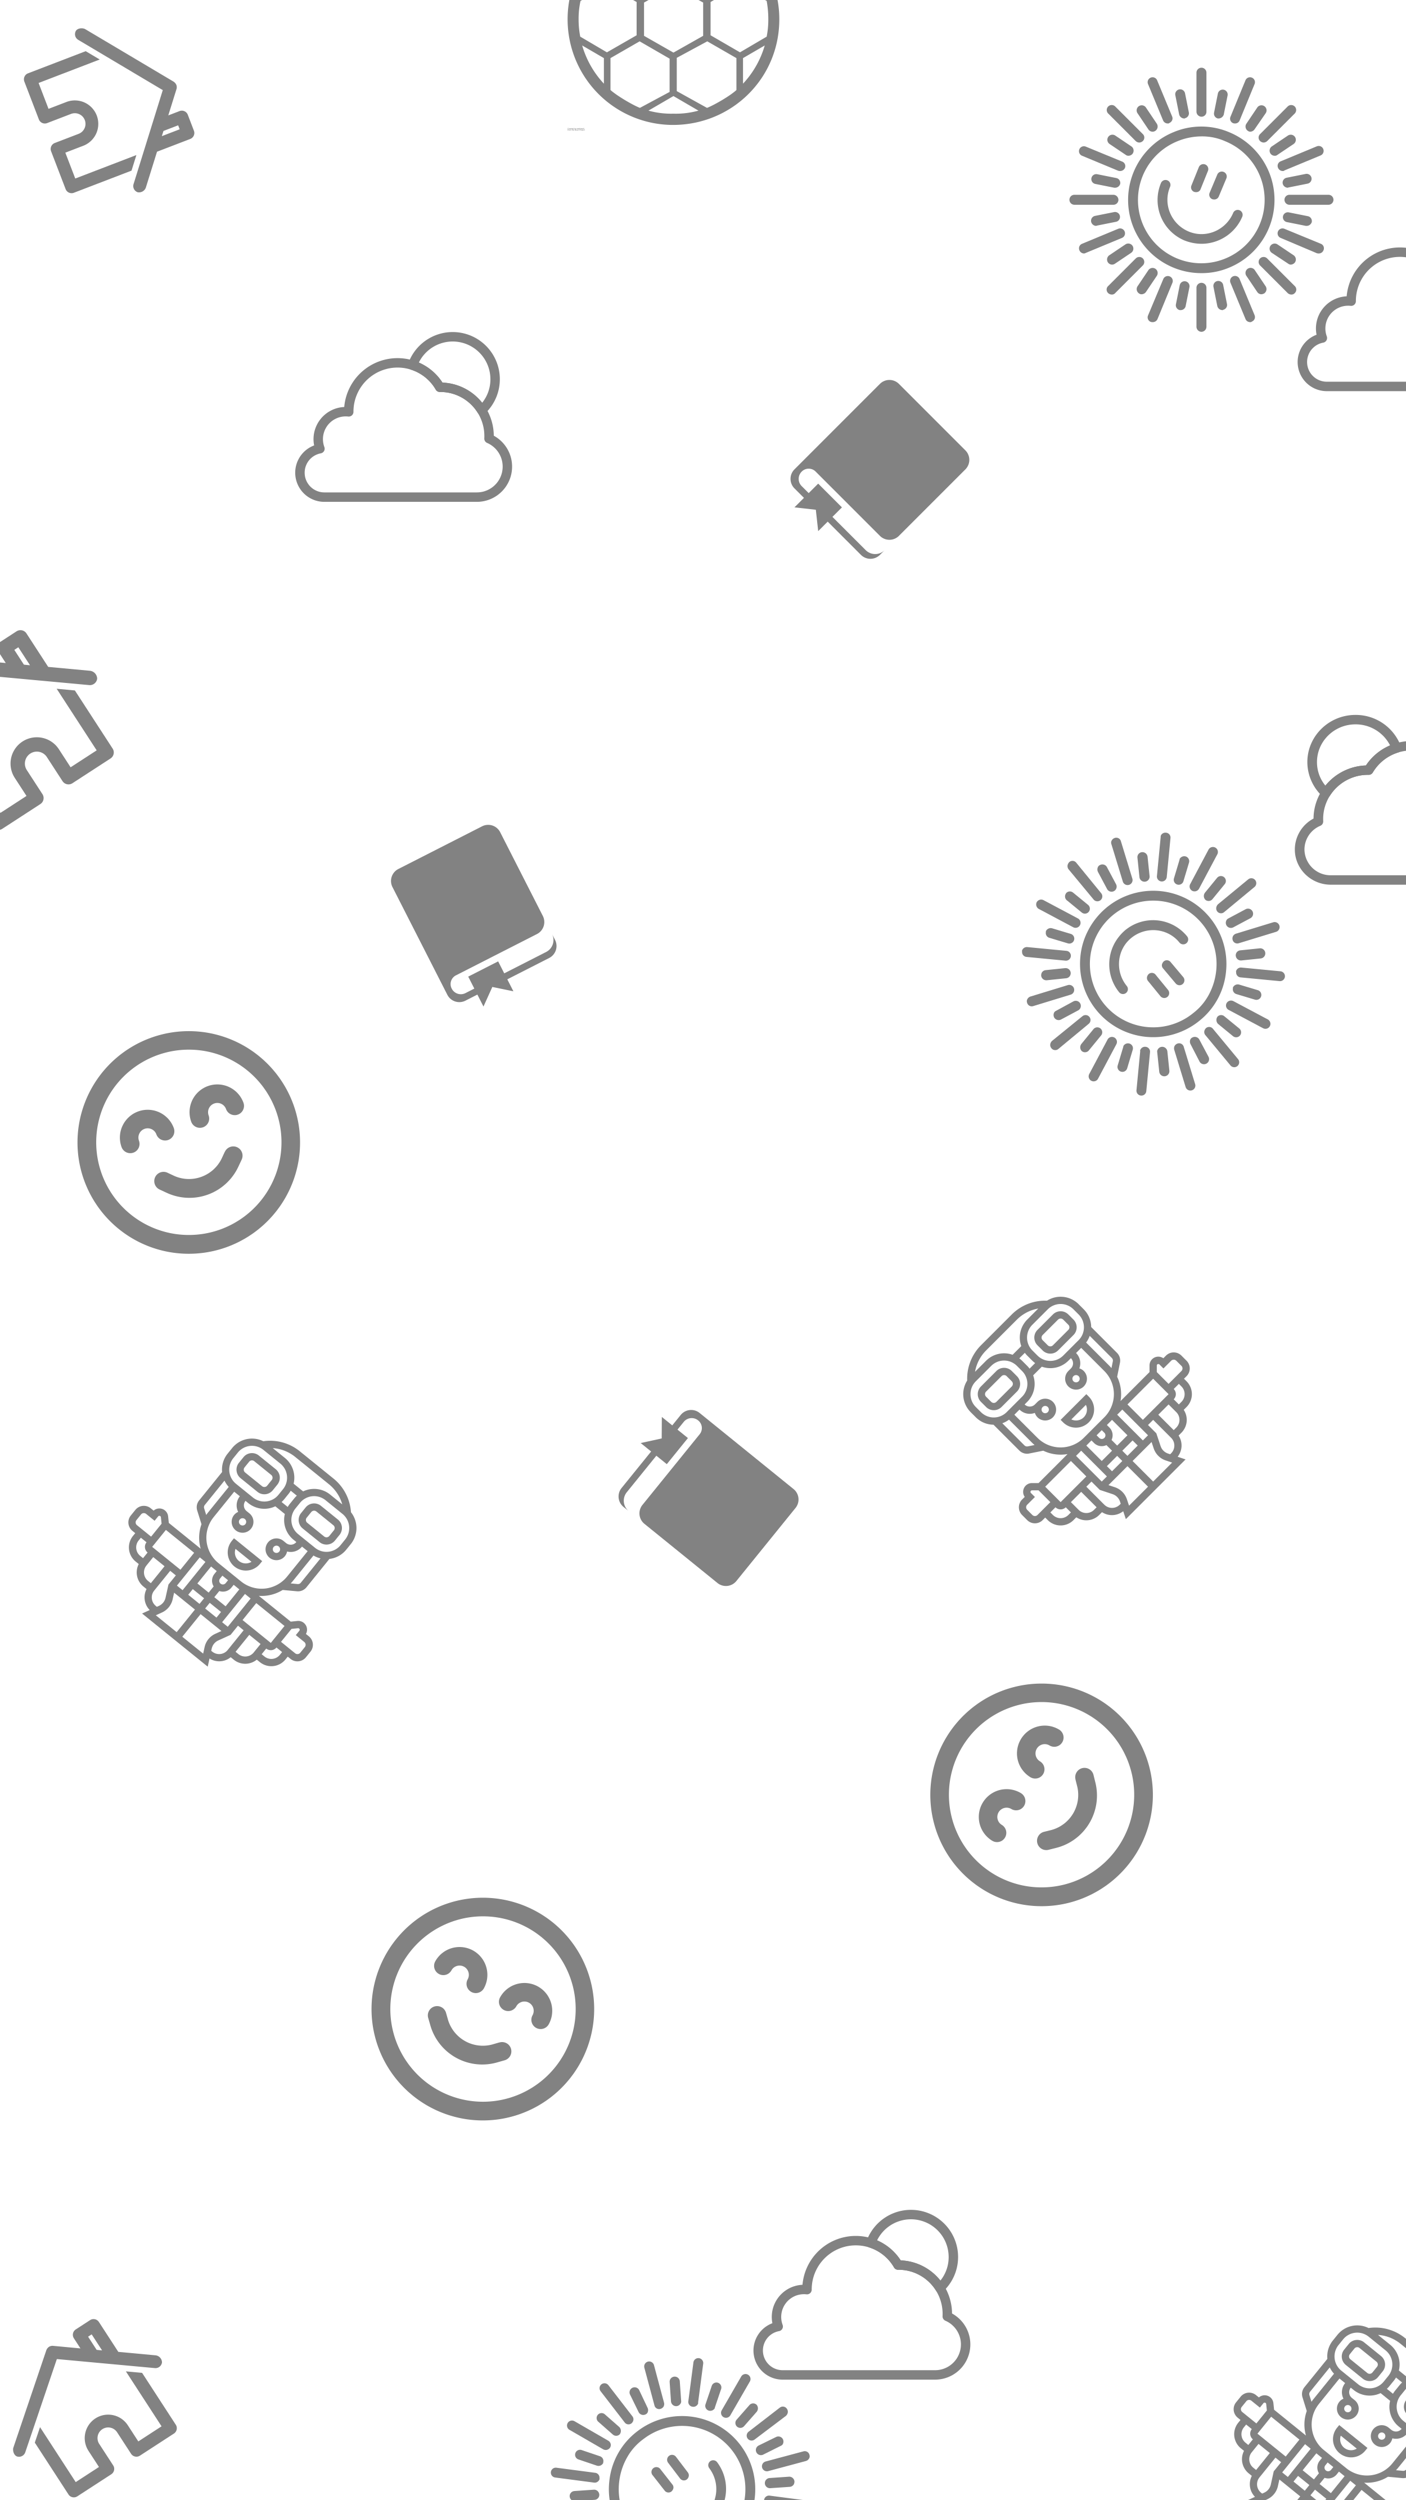 <svg xmlns="http://www.w3.org/2000/svg" xmlns:xlink="http://www.w3.org/1999/xlink" width="1080" height="1920" viewBox="0 0 1080 1920"><rect x="0" y="0" width="1080" height="1920" fill="#808080" stroke="none"/><defs><clipPath id="b"><rect width="1080" height="1920"/></clipPath></defs><g id="a" clip-path="url(#b)"><rect width="1080" height="1920" fill="#fff"/><g transform="translate(631 -21)" opacity="0.49"><path d="M266.294,252.842A56.227,56.227,0,0,1,244.659,144.67a54.9,54.9,0,0,1,43.042,0,56.227,56.227,0,0,1,0,103.89,54.2,54.2,0,0,1-21.408,4.282Zm0-105.015a49.58,49.58,0,0,0-18.7,3.831,48.65,48.65,0,1,0,37.182,0A43.852,43.852,0,0,0,266.294,147.827Z" transform="translate(25.584 -22.095)"/><path d="M299.911,291.2a36.131,36.131,0,0,1-12.846-2.479,33.709,33.709,0,0,1-18.253-44.169,3.788,3.788,0,1,1,6.986,2.93c-5.634,13.3.9,28.62,14.2,34.254s28.62-.9,34.254-14.2a3.788,3.788,0,1,1,6.986,2.93A34.046,34.046,0,0,1,299.911,291.2Z" transform="translate(-8.033 -82.986)"/><path d="M334.046,233.466a4.416,4.416,0,0,1-1.578-.225,3.7,3.7,0,0,1-2.028-4.958l5.634-13.971a3.788,3.788,0,1,1,6.986,2.93l-5.634,13.971a3.471,3.471,0,0,1-3.38,2.253Z" transform="translate(-46.224 -64.916)"/><path d="M368.766,247.466a4.417,4.417,0,0,1-1.578-.225,3.7,3.7,0,0,1-2.028-4.958l5.859-13.971a3.788,3.788,0,0,1,6.986,2.93l-5.859,13.971a3.69,3.69,0,0,1-3.38,2.253Z" transform="translate(-66.972 -73.282)"/><path d="M542.283,278.143H512.311a3.831,3.831,0,1,1,0-7.662h29.972a3.831,3.831,0,0,1,0,7.662Z" transform="translate(-152.827 -99.903)"/><path d="M131.8,278.143H101.831a3.831,3.831,0,0,1,0-7.662H131.8a3.949,3.949,0,0,1,3.831,3.831A3.8,3.8,0,0,1,131.8,278.143Z" transform="translate(92.468 -99.903)"/><path d="M508.822,241.182a4.068,4.068,0,0,1-3.831-3.155,3.828,3.828,0,0,1,2.93-4.507l14.647-2.93a3.8,3.8,0,0,1,1.577,7.437l-14.647,2.93c-.225,0-.451.225-.676.225Z" transform="translate(-150.69 -76.013)"/><path d="M143.142,313.982a4.068,4.068,0,0,1-3.831-3.155,3.828,3.828,0,0,1,2.93-4.507l14.647-2.93a3.8,3.8,0,1,1,1.577,7.437l-14.647,2.93c-.226,0-.451.225-.676.225Z" transform="translate(67.834 -119.517)"/><path d="M483.843,172a3.882,3.882,0,0,1-3.155-1.8,3.991,3.991,0,0,1,1.127-5.409l12.395-8.338a3.907,3.907,0,0,1,4.282,6.536L486.1,171.321a2.964,2.964,0,0,1-2.254.676Z" transform="translate(-135.852 -31.391)"/><path d="M173.6,379.757a3.882,3.882,0,0,1-3.155-1.8,3.991,3.991,0,0,1,1.127-5.409l12.395-8.338a3.907,3.907,0,1,1,4.282,6.536l-12.395,8.338a3.815,3.815,0,0,1-2.254.676Z" transform="translate(49.542 -155.545)"/><path d="M437.923,120.052a3.14,3.14,0,0,1-2.028-.676,3.948,3.948,0,0,1-1.127-5.409l8.338-12.395a3.907,3.907,0,1,1,6.536,4.282l-8.564,12.4a4.222,4.222,0,0,1-3.155,1.8Z" transform="translate(-108.411 2.075)"/><path d="M230.163,430.292a3.141,3.141,0,0,1-2.028-.676,3.948,3.948,0,0,1-1.127-5.409l8.338-12.395a3.907,3.907,0,0,1,6.536,4.282l-8.338,12.395a4.282,4.282,0,0,1-3.381,1.8Z" transform="translate(15.743 -183.319)"/><path d="M377.557,91.957h-.676a3.831,3.831,0,0,1-2.93-4.507l2.93-14.647a3.8,3.8,0,1,1,7.437,1.577l-2.93,14.647a4.361,4.361,0,0,1-3.831,2.93Z" transform="translate(-72.383 20.028)"/><path d="M304.757,457.637h-.676a3.831,3.831,0,0,1-2.93-4.507l2.93-14.647a3.8,3.8,0,1,1,7.437,1.577l-2.93,14.647a3.86,3.86,0,0,1-3.831,2.93Z" transform="translate(-28.879 -198.496)"/><path d="M306.791,91.623a4.068,4.068,0,0,1-3.831-3.155l-2.93-14.647a3.8,3.8,0,1,1,7.437-1.577l2.93,14.647a3.828,3.828,0,0,1-2.93,4.507c0,.225-.226.225-.676.225Z" transform="translate(-28.209 20.363)"/><path d="M379.591,457.3a4.068,4.068,0,0,1-3.831-3.155L372.83,439.5a3.8,3.8,0,0,1,7.437-1.577l2.93,14.647a3.828,3.828,0,0,1-2.93,4.507c0,.225-.226.225-.676.225Z" transform="translate(-71.713 -198.161)"/><path d="M238.5,120.052a3.882,3.882,0,0,1-3.155-1.8l-8.338-12.395a3.907,3.907,0,1,1,6.536-4.282l8.338,12.395a3.991,3.991,0,0,1-1.127,5.409,3.811,3.811,0,0,1-2.254.676Z" transform="translate(15.742 2.075)"/><path d="M446.261,430.292a3.882,3.882,0,0,1-3.155-1.8l-8.338-12.395a3.907,3.907,0,1,1,6.536-4.282l8.338,12.395a3.991,3.991,0,0,1-1.127,5.409,5.027,5.027,0,0,1-2.254.676Z" transform="translate(-108.411 -183.319)"/><path d="M186.556,172a3.14,3.14,0,0,1-2.028-.676l-12.395-8.338a3.907,3.907,0,0,1,4.282-6.536l12.395,8.338a3.948,3.948,0,0,1,1.127,5.409,3.988,3.988,0,0,1-3.381,1.8Z" transform="translate(49.208 -31.391)"/><path d="M496.461,379.754a3.141,3.141,0,0,1-2.028-.676l-12.621-8.339a3.907,3.907,0,0,1,4.282-6.536l12.395,8.338a3.948,3.948,0,0,1,1.127,5.409,4.224,4.224,0,0,1-3.155,1.8Z" transform="translate(-135.85 -155.543)"/><path d="M158.126,241.517h-.676l-14.647-2.93a3.8,3.8,0,0,1,1.577-7.437l14.647,2.93a3.831,3.831,0,0,1,2.93,4.507,4.123,4.123,0,0,1-3.831,2.93Z" transform="translate(67.498 -76.348)"/><path d="M523.806,314.317h-.676l-14.647-2.93a3.8,3.8,0,0,1,1.577-7.437l14.647,2.93a3.831,3.831,0,0,1,2.93,4.507,4.123,4.123,0,0,1-3.831,2.93Z" transform="translate(-151.026 -119.852)"/><path d="M499.294,196.539a3.861,3.861,0,0,1-3.606-2.479,3.736,3.736,0,0,1,2.028-4.958l27.718-11.493a3.788,3.788,0,1,1,2.93,6.986l-27.718,11.493a1.656,1.656,0,0,1-1.352.451Z" transform="translate(-144.994 -44.215)"/><path d="M120.174,353.9a3.861,3.861,0,0,1-3.606-2.479,3.736,3.736,0,0,1,2.028-4.958l27.718-11.493a3.788,3.788,0,1,1,2.93,6.986l-27.718,11.493a3.189,3.189,0,0,1-1.352.451Z" transform="translate(81.562 -138.251)"/><path d="M462.947,127.879a4.159,4.159,0,0,1-2.7-1.127,3.681,3.681,0,0,1,0-5.409l21.184-21.184a3.825,3.825,0,0,1,5.409,5.409l-21.184,21.184a4.159,4.159,0,0,1-2.705,1.127Z" transform="translate(-123.294 2.586)"/><path d="M172.867,417.959a4.159,4.159,0,0,1-2.7-1.127,3.681,3.681,0,0,1,0-5.409l21.184-21.184a3.825,3.825,0,1,1,5.409,5.409l-21.184,21.184a3.285,3.285,0,0,1-2.705,1.127Z" transform="translate(50.052 -170.761)"/><path d="M408.526,81.676a4.416,4.416,0,0,1-1.578-.225,3.7,3.7,0,0,1-2.028-4.958L416.413,48.55a3.788,3.788,0,1,1,6.986,2.93L411.906,79.424a3.69,3.69,0,0,1-3.381,2.253Z" transform="translate(-90.732 34.14)"/><path d="M251.166,460.8a4.416,4.416,0,0,1-1.578-.225,3.7,3.7,0,0,1-2.028-4.958l11.719-27.944a3.788,3.788,0,0,1,6.986,2.93l-11.493,27.944a4.014,4.014,0,0,1-3.606,2.253Z" transform="translate(3.304 -192.415)"/><path d="M344.311,65.635A3.949,3.949,0,0,1,340.48,61.8V31.832a3.831,3.831,0,0,1,7.662,0V61.8A3.8,3.8,0,0,1,344.311,65.635Z" transform="translate(-52.433 44.999)"/><path d="M344.311,476.115a3.949,3.949,0,0,1-3.831-3.831V442.312a3.831,3.831,0,1,1,7.662,0v29.972A3.949,3.949,0,0,1,344.311,476.115Z" transform="translate(-52.433 -200.297)"/><path d="M262.708,81.725a3.861,3.861,0,0,1-3.606-2.479L247.609,51.528a3.788,3.788,0,1,1,6.986-2.93l11.493,27.718a3.736,3.736,0,0,1-2.028,4.958c-.226.451-.9.451-1.352.451Z" transform="translate(3.254 34.092)"/><path d="M420.068,460.845a3.861,3.861,0,0,1-3.606-2.479l-11.493-27.718a3.788,3.788,0,1,1,6.986-2.93l11.493,27.718a3.736,3.736,0,0,1-2.028,4.958,1.656,1.656,0,0,1-1.352.451Z" transform="translate(-90.781 -192.464)"/><path d="M194.05,127.879a4.159,4.159,0,0,1-2.7-1.127l-21.184-21.184a3.825,3.825,0,0,1,5.409-5.409l21.184,21.184a3.681,3.681,0,0,1,0,5.409,4.166,4.166,0,0,1-2.705,1.127Z" transform="translate(50.053 2.586)"/><path d="M484.13,417.962a4.159,4.159,0,0,1-2.7-1.127l-21.184-21.182a3.825,3.825,0,1,1,5.409-5.409l21.184,21.184a3.681,3.681,0,0,1,0,5.409,3.286,3.286,0,0,1-2.705,1.125Z" transform="translate(-123.294 -170.764)"/><path d="M147.845,196.825a4.416,4.416,0,0,1-1.578-.225l-27.718-11.494a3.788,3.788,0,1,1,2.93-6.986l27.944,11.493a3.7,3.7,0,0,1,2.028,4.958,4.015,4.015,0,0,1-3.606,2.254Z" transform="translate(81.61 -44.501)"/><path d="M526.965,353.851a4.416,4.416,0,0,1-1.578-.225l-27.718-11.719a3.788,3.788,0,1,1,2.93-6.986l27.944,11.493a3.7,3.7,0,0,1,2.028,4.958,3.863,3.863,0,0,1-3.606,2.479Z" transform="translate(-144.946 -138.203)"/></g><g transform="translate(226.896 2076.978) rotate(-60)" opacity="0.49"><path d="M266.294,252.842A56.227,56.227,0,0,1,244.659,144.67a54.9,54.9,0,0,1,43.042,0,56.227,56.227,0,0,1,0,103.89,54.2,54.2,0,0,1-21.408,4.282Zm0-105.015a49.58,49.58,0,0,0-18.7,3.831,48.65,48.65,0,1,0,37.182,0A43.852,43.852,0,0,0,266.294,147.827Z" transform="translate(25.584 -22.095)"/><path d="M299.911,291.2a36.131,36.131,0,0,1-12.846-2.479,33.709,33.709,0,0,1-18.253-44.169,3.788,3.788,0,1,1,6.986,2.93c-5.634,13.3.9,28.62,14.2,34.254s28.62-.9,34.254-14.2a3.788,3.788,0,1,1,6.986,2.93A34.046,34.046,0,0,1,299.911,291.2Z" transform="translate(-8.033 -82.986)"/><path d="M334.046,233.466a4.416,4.416,0,0,1-1.578-.225,3.7,3.7,0,0,1-2.028-4.958l5.634-13.971a3.788,3.788,0,1,1,6.986,2.93l-5.634,13.971a3.471,3.471,0,0,1-3.38,2.253Z" transform="translate(-46.224 -64.916)"/><path d="M368.766,247.466a4.417,4.417,0,0,1-1.578-.225,3.7,3.7,0,0,1-2.028-4.958l5.859-13.971a3.788,3.788,0,0,1,6.986,2.93l-5.859,13.971a3.69,3.69,0,0,1-3.38,2.253Z" transform="translate(-66.972 -73.282)"/><path d="M542.283,278.143H512.311a3.831,3.831,0,1,1,0-7.662h29.972a3.831,3.831,0,0,1,0,7.662Z" transform="translate(-152.827 -99.903)"/><path d="M131.8,278.143H101.831a3.831,3.831,0,0,1,0-7.662H131.8a3.949,3.949,0,0,1,3.831,3.831A3.8,3.8,0,0,1,131.8,278.143Z" transform="translate(92.468 -99.903)"/><path d="M508.822,241.182a4.068,4.068,0,0,1-3.831-3.155,3.828,3.828,0,0,1,2.93-4.507l14.647-2.93a3.8,3.8,0,0,1,1.577,7.437l-14.647,2.93c-.225,0-.451.225-.676.225Z" transform="translate(-150.69 -76.013)"/><path d="M143.142,313.982a4.068,4.068,0,0,1-3.831-3.155,3.828,3.828,0,0,1,2.93-4.507l14.647-2.93a3.8,3.8,0,1,1,1.577,7.437l-14.647,2.93c-.226,0-.451.225-.676.225Z" transform="translate(67.834 -119.517)"/><path d="M483.843,172a3.882,3.882,0,0,1-3.155-1.8,3.991,3.991,0,0,1,1.127-5.409l12.395-8.338a3.907,3.907,0,0,1,4.282,6.536L486.1,171.321a2.964,2.964,0,0,1-2.254.676Z" transform="translate(-135.852 -31.391)"/><path d="M173.6,379.757a3.882,3.882,0,0,1-3.155-1.8,3.991,3.991,0,0,1,1.127-5.409l12.395-8.338a3.907,3.907,0,1,1,4.282,6.536l-12.395,8.338a3.815,3.815,0,0,1-2.254.676Z" transform="translate(49.542 -155.545)"/><path d="M437.923,120.052a3.14,3.14,0,0,1-2.028-.676,3.948,3.948,0,0,1-1.127-5.409l8.338-12.395a3.907,3.907,0,1,1,6.536,4.282l-8.564,12.4a4.222,4.222,0,0,1-3.155,1.8Z" transform="translate(-108.411 2.075)"/><path d="M230.163,430.292a3.141,3.141,0,0,1-2.028-.676,3.948,3.948,0,0,1-1.127-5.409l8.338-12.395a3.907,3.907,0,0,1,6.536,4.282l-8.338,12.395a4.282,4.282,0,0,1-3.381,1.8Z" transform="translate(15.743 -183.319)"/><path d="M377.557,91.957h-.676a3.831,3.831,0,0,1-2.93-4.507l2.93-14.647a3.8,3.8,0,1,1,7.437,1.577l-2.93,14.647a4.361,4.361,0,0,1-3.831,2.93Z" transform="translate(-72.383 20.028)"/><path d="M304.757,457.637h-.676a3.831,3.831,0,0,1-2.93-4.507l2.93-14.647a3.8,3.8,0,1,1,7.437,1.577l-2.93,14.647a3.86,3.86,0,0,1-3.831,2.93Z" transform="translate(-28.879 -198.496)"/><path d="M306.791,91.623a4.068,4.068,0,0,1-3.831-3.155l-2.93-14.647a3.8,3.8,0,1,1,7.437-1.577l2.93,14.647a3.828,3.828,0,0,1-2.93,4.507c0,.225-.226.225-.676.225Z" transform="translate(-28.209 20.363)"/><path d="M379.591,457.3a4.068,4.068,0,0,1-3.831-3.155L372.83,439.5a3.8,3.8,0,0,1,7.437-1.577l2.93,14.647a3.828,3.828,0,0,1-2.93,4.507c0,.225-.226.225-.676.225Z" transform="translate(-71.713 -198.161)"/><path d="M238.5,120.052a3.882,3.882,0,0,1-3.155-1.8l-8.338-12.395a3.907,3.907,0,1,1,6.536-4.282l8.338,12.395a3.991,3.991,0,0,1-1.127,5.409,3.811,3.811,0,0,1-2.254.676Z" transform="translate(15.742 2.075)"/><path d="M446.261,430.292a3.882,3.882,0,0,1-3.155-1.8l-8.338-12.395a3.907,3.907,0,1,1,6.536-4.282l8.338,12.395a3.991,3.991,0,0,1-1.127,5.409,5.027,5.027,0,0,1-2.254.676Z" transform="translate(-108.411 -183.319)"/><path d="M186.556,172a3.14,3.14,0,0,1-2.028-.676l-12.395-8.338a3.907,3.907,0,0,1,4.282-6.536l12.395,8.338a3.948,3.948,0,0,1,1.127,5.409,3.988,3.988,0,0,1-3.381,1.8Z" transform="translate(49.208 -31.391)"/><path d="M496.461,379.754a3.141,3.141,0,0,1-2.028-.676l-12.621-8.339a3.907,3.907,0,0,1,4.282-6.536l12.395,8.338a3.948,3.948,0,0,1,1.127,5.409,4.224,4.224,0,0,1-3.155,1.8Z" transform="translate(-135.85 -155.543)"/><path d="M158.126,241.517h-.676l-14.647-2.93a3.8,3.8,0,0,1,1.577-7.437l14.647,2.93a3.831,3.831,0,0,1,2.93,4.507,4.123,4.123,0,0,1-3.831,2.93Z" transform="translate(67.498 -76.348)"/><path d="M523.806,314.317h-.676l-14.647-2.93a3.8,3.8,0,0,1,1.577-7.437l14.647,2.93a3.831,3.831,0,0,1,2.93,4.507,4.123,4.123,0,0,1-3.831,2.93Z" transform="translate(-151.026 -119.852)"/><path d="M499.294,196.539a3.861,3.861,0,0,1-3.606-2.479,3.736,3.736,0,0,1,2.028-4.958l27.718-11.493a3.788,3.788,0,1,1,2.93,6.986l-27.718,11.493a1.656,1.656,0,0,1-1.352.451Z" transform="translate(-144.994 -44.215)"/><path d="M120.174,353.9a3.861,3.861,0,0,1-3.606-2.479,3.736,3.736,0,0,1,2.028-4.958l27.718-11.493a3.788,3.788,0,1,1,2.93,6.986l-27.718,11.493a3.189,3.189,0,0,1-1.352.451Z" transform="translate(81.562 -138.251)"/><path d="M462.947,127.879a4.159,4.159,0,0,1-2.7-1.127,3.681,3.681,0,0,1,0-5.409l21.184-21.184a3.825,3.825,0,0,1,5.409,5.409l-21.184,21.184a4.159,4.159,0,0,1-2.705,1.127Z" transform="translate(-123.294 2.586)"/><path d="M172.867,417.959a4.159,4.159,0,0,1-2.7-1.127,3.681,3.681,0,0,1,0-5.409l21.184-21.184a3.825,3.825,0,1,1,5.409,5.409l-21.184,21.184a3.285,3.285,0,0,1-2.705,1.127Z" transform="translate(50.052 -170.761)"/><path d="M408.526,81.676a4.416,4.416,0,0,1-1.578-.225,3.7,3.7,0,0,1-2.028-4.958L416.413,48.55a3.788,3.788,0,1,1,6.986,2.93L411.906,79.424a3.69,3.69,0,0,1-3.381,2.253Z" transform="translate(-90.732 34.14)"/><path d="M251.166,460.8a4.416,4.416,0,0,1-1.578-.225,3.7,3.7,0,0,1-2.028-4.958l11.719-27.944a3.788,3.788,0,0,1,6.986,2.93l-11.493,27.944a4.014,4.014,0,0,1-3.606,2.253Z" transform="translate(3.304 -192.415)"/><path d="M344.311,65.635A3.949,3.949,0,0,1,340.48,61.8V31.832a3.831,3.831,0,0,1,7.662,0V61.8A3.8,3.8,0,0,1,344.311,65.635Z" transform="translate(-52.433 44.999)"/><path d="M344.311,476.115a3.949,3.949,0,0,1-3.831-3.831V442.312a3.831,3.831,0,1,1,7.662,0v29.972A3.949,3.949,0,0,1,344.311,476.115Z" transform="translate(-52.433 -200.297)"/><path d="M262.708,81.725a3.861,3.861,0,0,1-3.606-2.479L247.609,51.528a3.788,3.788,0,1,1,6.986-2.93l11.493,27.718a3.736,3.736,0,0,1-2.028,4.958c-.226.451-.9.451-1.352.451Z" transform="translate(3.254 34.092)"/><path d="M420.068,460.845a3.861,3.861,0,0,1-3.606-2.479l-11.493-27.718a3.788,3.788,0,1,1,6.986-2.93l11.493,27.718a3.736,3.736,0,0,1-2.028,4.958,1.656,1.656,0,0,1-1.352.451Z" transform="translate(-90.781 -192.464)"/><path d="M194.05,127.879a4.159,4.159,0,0,1-2.7-1.127l-21.184-21.184a3.825,3.825,0,0,1,5.409-5.409l21.184,21.184a3.681,3.681,0,0,1,0,5.409,4.166,4.166,0,0,1-2.705,1.127Z" transform="translate(50.053 2.586)"/><path d="M484.13,417.962a4.159,4.159,0,0,1-2.7-1.127l-21.184-21.182a3.825,3.825,0,1,1,5.409-5.409l21.184,21.184a3.681,3.681,0,0,1,0,5.409,3.286,3.286,0,0,1-2.705,1.125Z" transform="translate(-123.294 -170.764)"/><path d="M147.845,196.825a4.416,4.416,0,0,1-1.578-.225l-27.718-11.494a3.788,3.788,0,1,1,2.93-6.986l27.944,11.493a3.7,3.7,0,0,1,2.028,4.958,4.015,4.015,0,0,1-3.606,2.254Z" transform="translate(81.61 -44.501)"/><path d="M526.965,353.851a4.416,4.416,0,0,1-1.578-.225l-27.718-11.719a3.788,3.788,0,1,1,2.93-6.986l27.944,11.493a3.7,3.7,0,0,1,2.028,4.958,3.863,3.863,0,0,1-3.606,2.479Z" transform="translate(-144.946 -138.203)"/></g><g transform="translate(1176.9 564.576) rotate(118)" opacity="0.49"><path d="M266.294,252.842A56.227,56.227,0,0,1,244.659,144.67a54.9,54.9,0,0,1,43.042,0,56.227,56.227,0,0,1,0,103.89,54.2,54.2,0,0,1-21.408,4.282Zm0-105.015a49.58,49.58,0,0,0-18.7,3.831,48.65,48.65,0,1,0,37.182,0A43.852,43.852,0,0,0,266.294,147.827Z" transform="translate(25.584 -22.095)"/><path d="M299.911,291.2a36.131,36.131,0,0,1-12.846-2.479,33.709,33.709,0,0,1-18.253-44.169,3.788,3.788,0,1,1,6.986,2.93c-5.634,13.3.9,28.62,14.2,34.254s28.62-.9,34.254-14.2a3.788,3.788,0,1,1,6.986,2.93A34.046,34.046,0,0,1,299.911,291.2Z" transform="translate(-8.033 -82.986)"/><path d="M334.046,233.466a4.416,4.416,0,0,1-1.578-.225,3.7,3.7,0,0,1-2.028-4.958l5.634-13.971a3.788,3.788,0,1,1,6.986,2.93l-5.634,13.971a3.471,3.471,0,0,1-3.38,2.253Z" transform="translate(-46.224 -64.916)"/><path d="M368.766,247.466a4.417,4.417,0,0,1-1.578-.225,3.7,3.7,0,0,1-2.028-4.958l5.859-13.971a3.788,3.788,0,0,1,6.986,2.93l-5.859,13.971a3.69,3.69,0,0,1-3.38,2.253Z" transform="translate(-66.972 -73.282)"/><path d="M542.283,278.143H512.311a3.831,3.831,0,1,1,0-7.662h29.972a3.831,3.831,0,0,1,0,7.662Z" transform="translate(-152.827 -99.903)"/><path d="M131.8,278.143H101.831a3.831,3.831,0,0,1,0-7.662H131.8a3.949,3.949,0,0,1,3.831,3.831A3.8,3.8,0,0,1,131.8,278.143Z" transform="translate(92.468 -99.903)"/><path d="M508.822,241.182a4.068,4.068,0,0,1-3.831-3.155,3.828,3.828,0,0,1,2.93-4.507l14.647-2.93a3.8,3.8,0,0,1,1.577,7.437l-14.647,2.93c-.225,0-.451.225-.676.225Z" transform="translate(-150.69 -76.013)"/><path d="M143.142,313.982a4.068,4.068,0,0,1-3.831-3.155,3.828,3.828,0,0,1,2.93-4.507l14.647-2.93a3.8,3.8,0,1,1,1.577,7.437l-14.647,2.93c-.226,0-.451.225-.676.225Z" transform="translate(67.834 -119.517)"/><path d="M483.843,172a3.882,3.882,0,0,1-3.155-1.8,3.991,3.991,0,0,1,1.127-5.409l12.395-8.338a3.907,3.907,0,0,1,4.282,6.536L486.1,171.321a2.964,2.964,0,0,1-2.254.676Z" transform="translate(-135.852 -31.391)"/><path d="M173.6,379.757a3.882,3.882,0,0,1-3.155-1.8,3.991,3.991,0,0,1,1.127-5.409l12.395-8.338a3.907,3.907,0,1,1,4.282,6.536l-12.395,8.338a3.815,3.815,0,0,1-2.254.676Z" transform="translate(49.542 -155.545)"/><path d="M437.923,120.052a3.14,3.14,0,0,1-2.028-.676,3.948,3.948,0,0,1-1.127-5.409l8.338-12.395a3.907,3.907,0,1,1,6.536,4.282l-8.564,12.4a4.222,4.222,0,0,1-3.155,1.8Z" transform="translate(-108.411 2.075)"/><path d="M230.163,430.292a3.141,3.141,0,0,1-2.028-.676,3.948,3.948,0,0,1-1.127-5.409l8.338-12.395a3.907,3.907,0,0,1,6.536,4.282l-8.338,12.395a4.282,4.282,0,0,1-3.381,1.8Z" transform="translate(15.743 -183.319)"/><path d="M377.557,91.957h-.676a3.831,3.831,0,0,1-2.93-4.507l2.93-14.647a3.8,3.8,0,1,1,7.437,1.577l-2.93,14.647a4.361,4.361,0,0,1-3.831,2.93Z" transform="translate(-72.383 20.028)"/><path d="M304.757,457.637h-.676a3.831,3.831,0,0,1-2.93-4.507l2.93-14.647a3.8,3.8,0,1,1,7.437,1.577l-2.93,14.647a3.86,3.86,0,0,1-3.831,2.93Z" transform="translate(-28.879 -198.496)"/><path d="M306.791,91.623a4.068,4.068,0,0,1-3.831-3.155l-2.93-14.647a3.8,3.8,0,1,1,7.437-1.577l2.93,14.647a3.828,3.828,0,0,1-2.93,4.507c0,.225-.226.225-.676.225Z" transform="translate(-28.209 20.363)"/><path d="M379.591,457.3a4.068,4.068,0,0,1-3.831-3.155L372.83,439.5a3.8,3.8,0,0,1,7.437-1.577l2.93,14.647a3.828,3.828,0,0,1-2.93,4.507c0,.225-.226.225-.676.225Z" transform="translate(-71.713 -198.161)"/><path d="M238.5,120.052a3.882,3.882,0,0,1-3.155-1.8l-8.338-12.395a3.907,3.907,0,1,1,6.536-4.282l8.338,12.395a3.991,3.991,0,0,1-1.127,5.409,3.811,3.811,0,0,1-2.254.676Z" transform="translate(15.742 2.075)"/><path d="M446.261,430.292a3.882,3.882,0,0,1-3.155-1.8l-8.338-12.395a3.907,3.907,0,1,1,6.536-4.282l8.338,12.395a3.991,3.991,0,0,1-1.127,5.409,5.027,5.027,0,0,1-2.254.676Z" transform="translate(-108.411 -183.319)"/><path d="M186.556,172a3.14,3.14,0,0,1-2.028-.676l-12.395-8.338a3.907,3.907,0,0,1,4.282-6.536l12.395,8.338a3.948,3.948,0,0,1,1.127,5.409,3.988,3.988,0,0,1-3.381,1.8Z" transform="translate(49.208 -31.391)"/><path d="M496.461,379.754a3.141,3.141,0,0,1-2.028-.676l-12.621-8.339a3.907,3.907,0,0,1,4.282-6.536l12.395,8.338a3.948,3.948,0,0,1,1.127,5.409,4.224,4.224,0,0,1-3.155,1.8Z" transform="translate(-135.85 -155.543)"/><path d="M158.126,241.517h-.676l-14.647-2.93a3.8,3.8,0,0,1,1.577-7.437l14.647,2.93a3.831,3.831,0,0,1,2.93,4.507,4.123,4.123,0,0,1-3.831,2.93Z" transform="translate(67.498 -76.348)"/><path d="M523.806,314.317h-.676l-14.647-2.93a3.8,3.8,0,0,1,1.577-7.437l14.647,2.93a3.831,3.831,0,0,1,2.93,4.507,4.123,4.123,0,0,1-3.831,2.93Z" transform="translate(-151.026 -119.852)"/><path d="M499.294,196.539a3.861,3.861,0,0,1-3.606-2.479,3.736,3.736,0,0,1,2.028-4.958l27.718-11.493a3.788,3.788,0,1,1,2.93,6.986l-27.718,11.493a1.656,1.656,0,0,1-1.352.451Z" transform="translate(-144.994 -44.215)"/><path d="M120.174,353.9a3.861,3.861,0,0,1-3.606-2.479,3.736,3.736,0,0,1,2.028-4.958l27.718-11.493a3.788,3.788,0,1,1,2.93,6.986l-27.718,11.493a3.189,3.189,0,0,1-1.352.451Z" transform="translate(81.562 -138.251)"/><path d="M462.947,127.879a4.159,4.159,0,0,1-2.7-1.127,3.681,3.681,0,0,1,0-5.409l21.184-21.184a3.825,3.825,0,0,1,5.409,5.409l-21.184,21.184a4.159,4.159,0,0,1-2.705,1.127Z" transform="translate(-123.294 2.586)"/><path d="M172.867,417.959a4.159,4.159,0,0,1-2.7-1.127,3.681,3.681,0,0,1,0-5.409l21.184-21.184a3.825,3.825,0,1,1,5.409,5.409l-21.184,21.184a3.285,3.285,0,0,1-2.705,1.127Z" transform="translate(50.052 -170.761)"/><path d="M408.526,81.676a4.416,4.416,0,0,1-1.578-.225,3.7,3.7,0,0,1-2.028-4.958L416.413,48.55a3.788,3.788,0,1,1,6.986,2.93L411.906,79.424a3.69,3.69,0,0,1-3.381,2.253Z" transform="translate(-90.732 34.14)"/><path d="M251.166,460.8a4.416,4.416,0,0,1-1.578-.225,3.7,3.7,0,0,1-2.028-4.958l11.719-27.944a3.788,3.788,0,0,1,6.986,2.93l-11.493,27.944a4.014,4.014,0,0,1-3.606,2.253Z" transform="translate(3.304 -192.415)"/><path d="M344.311,65.635A3.949,3.949,0,0,1,340.48,61.8V31.832a3.831,3.831,0,0,1,7.662,0V61.8A3.8,3.8,0,0,1,344.311,65.635Z" transform="translate(-52.433 44.999)"/><path d="M344.311,476.115a3.949,3.949,0,0,1-3.831-3.831V442.312a3.831,3.831,0,1,1,7.662,0v29.972A3.949,3.949,0,0,1,344.311,476.115Z" transform="translate(-52.433 -200.297)"/><path d="M262.708,81.725a3.861,3.861,0,0,1-3.606-2.479L247.609,51.528a3.788,3.788,0,1,1,6.986-2.93l11.493,27.718a3.736,3.736,0,0,1-2.028,4.958c-.226.451-.9.451-1.352.451Z" transform="translate(3.254 34.092)"/><path d="M420.068,460.845a3.861,3.861,0,0,1-3.606-2.479l-11.493-27.718a3.788,3.788,0,1,1,6.986-2.93l11.493,27.718a3.736,3.736,0,0,1-2.028,4.958,1.656,1.656,0,0,1-1.352.451Z" transform="translate(-90.781 -192.464)"/><path d="M194.05,127.879a4.159,4.159,0,0,1-2.7-1.127l-21.184-21.184a3.825,3.825,0,0,1,5.409-5.409l21.184,21.184a3.681,3.681,0,0,1,0,5.409,4.166,4.166,0,0,1-2.705,1.127Z" transform="translate(50.053 2.586)"/><path d="M484.13,417.962a4.159,4.159,0,0,1-2.7-1.127l-21.184-21.182a3.825,3.825,0,1,1,5.409-5.409l21.184,21.184a3.681,3.681,0,0,1,0,5.409,3.286,3.286,0,0,1-2.705,1.125Z" transform="translate(-123.294 -170.764)"/><path d="M147.845,196.825a4.416,4.416,0,0,1-1.578-.225l-27.718-11.494a3.788,3.788,0,1,1,2.93-6.986l27.944,11.493a3.7,3.7,0,0,1,2.028,4.958,4.015,4.015,0,0,1-3.606,2.254Z" transform="translate(81.61 -44.501)"/><path d="M526.965,353.851a4.416,4.416,0,0,1-1.578-.225l-27.718-11.719a3.788,3.788,0,1,1,2.93-6.986l27.944,11.493a3.7,3.7,0,0,1,2.028,4.958,3.863,3.863,0,0,1-3.606,2.479Z" transform="translate(-144.946 -138.203)"/></g><g transform="translate(532 1798)" opacity="0.49"><path d="M409.954,162.082a3.574,3.574,0,0,1-.468-.031,3.62,3.62,0,0,1-2.6-1.67,33.714,33.714,0,0,0-28.732-15.93H378.1c-.084,0-.169.005-.253.006a3.614,3.614,0,0,1-3.169-1.808,33.863,33.863,0,0,0-18.883-15.3,3.621,3.621,0,0,1-2.3-4.638,36.22,36.22,0,1,1,58.932,38.393,3.62,3.62,0,0,1-2.473.977Zm-30.1-24.839a40.849,40.849,0,0,1,30.481,15.493,28.644,28.644,0,0,0,6.329-18.084,28.978,28.978,0,0,0-54.971-12.8A41.093,41.093,0,0,1,379.858,137.243Z" transform="translate(-219.967 -199.436)"/><path d="M231.415,269.272H114.244a22.371,22.371,0,0,1-7.837-43.324,24.727,24.727,0,0,1,23.118-29.51A41.11,41.11,0,0,1,205,177.7a41.11,41.11,0,0,1,39.407,40.784,27.057,27.057,0,0,1-13,50.788ZM130.648,203.657A17.477,17.477,0,0,0,114.266,227.2a3.622,3.622,0,0,1-2.747,4.823,15.125,15.125,0,0,0,2.724,30H231.414a19.814,19.814,0,0,0,7.882-37.992,3.623,3.623,0,0,1-2.174-3.505c.03-.581.044-1.169.044-1.75a33.867,33.867,0,0,0-33.872-33.873h-.049c-.084,0-.169.005-.254.006a3.62,3.62,0,0,1-3.169-1.808,33.871,33.871,0,0,0-63.21,16.884c0,.057,0,.109,0,.16a3.62,3.62,0,0,1-4.021,3.614,18.081,18.081,0,0,0-1.947-.111Z" transform="translate(-45.109 -239.892)"/></g><g transform="translate(180 356)" opacity="0.49"><path d="M409.954,162.082a3.574,3.574,0,0,1-.468-.031,3.62,3.62,0,0,1-2.6-1.67,33.714,33.714,0,0,0-28.732-15.93H378.1c-.084,0-.169.005-.253.006a3.614,3.614,0,0,1-3.169-1.808,33.863,33.863,0,0,0-18.883-15.3,3.621,3.621,0,0,1-2.3-4.638,36.22,36.22,0,1,1,58.932,38.393,3.62,3.62,0,0,1-2.473.977Zm-30.1-24.839a40.849,40.849,0,0,1,30.481,15.493,28.644,28.644,0,0,0,6.329-18.084,28.978,28.978,0,0,0-54.971-12.8A41.093,41.093,0,0,1,379.858,137.243Z" transform="translate(-219.967 -199.436)"/><path d="M231.415,269.272H114.244a22.371,22.371,0,0,1-7.837-43.324,24.727,24.727,0,0,1,23.118-29.51A41.11,41.11,0,0,1,205,177.7a41.11,41.11,0,0,1,39.407,40.784,27.057,27.057,0,0,1-13,50.788ZM130.648,203.657A17.477,17.477,0,0,0,114.266,227.2a3.622,3.622,0,0,1-2.747,4.823,15.125,15.125,0,0,0,2.724,30H231.414a19.814,19.814,0,0,0,7.882-37.992,3.623,3.623,0,0,1-2.174-3.505c.03-.581.044-1.169.044-1.75a33.867,33.867,0,0,0-33.872-33.873h-.049c-.084,0-.169.005-.254.006a3.62,3.62,0,0,1-3.169-1.808,33.871,33.871,0,0,0-63.21,16.884c0,.057,0,.109,0,.16a3.62,3.62,0,0,1-4.021,3.614,18.081,18.081,0,0,0-1.947-.111Z" transform="translate(-45.109 -239.892)"/></g><g transform="translate(950 271)" opacity="0.49"><path d="M409.954,162.082a3.574,3.574,0,0,1-.468-.031,3.62,3.62,0,0,1-2.6-1.67,33.714,33.714,0,0,0-28.732-15.93H378.1c-.084,0-.169.005-.253.006a3.614,3.614,0,0,1-3.169-1.808,33.863,33.863,0,0,0-18.883-15.3,3.621,3.621,0,0,1-2.3-4.638,36.22,36.22,0,1,1,58.932,38.393,3.62,3.62,0,0,1-2.473.977Zm-30.1-24.839a40.849,40.849,0,0,1,30.481,15.493,28.644,28.644,0,0,0,6.329-18.084,28.978,28.978,0,0,0-54.971-12.8A41.093,41.093,0,0,1,379.858,137.243Z" transform="translate(-219.967 -199.436)"/><path d="M231.415,269.272H114.244a22.371,22.371,0,0,1-7.837-43.324,24.727,24.727,0,0,1,23.118-29.51A41.11,41.11,0,0,1,205,177.7a41.11,41.11,0,0,1,39.407,40.784,27.057,27.057,0,0,1-13,50.788ZM130.648,203.657A17.477,17.477,0,0,0,114.266,227.2a3.622,3.622,0,0,1-2.747,4.823,15.125,15.125,0,0,0,2.724,30H231.414a19.814,19.814,0,0,0,7.882-37.992,3.623,3.623,0,0,1-2.174-3.505c.03-.581.044-1.169.044-1.75a33.867,33.867,0,0,0-33.872-33.873h-.049c-.084,0-.169.005-.254.006a3.62,3.62,0,0,1-3.169-1.808,33.871,33.871,0,0,0-63.21,16.884c0,.057,0,.109,0,.16a3.62,3.62,0,0,1-4.021,3.614,18.081,18.081,0,0,0-1.947-.111Z" transform="translate(-45.109 -239.892)"/></g><g transform="translate(947.841 650)" opacity="0.49"><path d="M367.551,162.082a3.745,3.745,0,0,0,3.135-1.7,34.61,34.61,0,0,1,29.347-15.93h.05c.086,0,.173.005.259.006a3.707,3.707,0,0,0,3.237-1.808,34.45,34.45,0,0,1,19.287-15.3,3.678,3.678,0,0,0,2.172-1.835,3.547,3.547,0,0,0,.178-2.8,36.987,36.987,0,0,0-34.93-24.279c-20.4,0-36.993,16.247-36.993,36.218a36,36,0,0,0,11.73,26.454,3.741,3.741,0,0,0,2.526.977Zm30.74-24.839a42.024,42.024,0,0,0-31.134,15.493,28.27,28.27,0,0,1-6.464-18.084c0-15.975,13.276-28.973,29.593-28.973a29.7,29.7,0,0,1,26.555,16.171A41.755,41.755,0,0,0,398.292,137.243Z" transform="translate(-296.914 -199.436)"/><path d="M119.508,269.272H239.186A22.638,22.638,0,0,0,262.034,246.9a22.377,22.377,0,0,0-14.843-20.955,24.3,24.3,0,0,0,.482-4.823c0-13.25-10.706-24.1-24.095-24.687-1.867-20.992-19.919-37.519-41.836-37.519a42.727,42.727,0,0,0-12.962,2A41.863,41.863,0,0,0,146.488,177.7,41.948,41.948,0,0,0,112.613,197a40.364,40.364,0,0,0-6.376,21.488,26.971,26.971,0,0,0-14.362,23.732c0,14.919,12.4,27.056,27.635,27.056Zm102.924-65.615a17.68,17.68,0,0,1,17.843,17.469,17.079,17.079,0,0,1-1.111,6.078,3.554,3.554,0,0,0,.254,3.053,3.7,3.7,0,0,0,2.552,1.771,15.1,15.1,0,0,1-2.782,30H119.509a20.05,20.05,0,0,1-20.237-19.813,19.808,19.808,0,0,1,12.186-18.179,3.617,3.617,0,0,0,2.221-3.505c-.03-.581-.045-1.169-.045-1.75a33.25,33.25,0,0,1,5.25-17.943,34.61,34.61,0,0,1,29.347-15.93h.05c.086,0,.173.005.259.006a3.714,3.714,0,0,0,3.237-1.808,34.45,34.45,0,0,1,19.287-15.3,35.215,35.215,0,0,1,10.677-1.649c19.064,0,34.575,15.172,34.6,33.831,0,.057,0,.109,0,.16a3.594,3.594,0,0,0,1.226,2.708,3.745,3.745,0,0,0,2.881.905,18.859,18.859,0,0,1,1.988-.111Z" transform="translate(-45.109 -239.892)"/></g><g transform="translate(70.385 -9.438) rotate(69)" opacity="0.49"><path d="M187.529,95.2a5.739,5.739,0,0,0-3.019,1.023l-62.225,49.125c-1.6,1.587-2.722,5-1.075,7.113a5.087,5.087,0,0,0,7.113.615l59.207-46.718,59.207,46.718a5.03,5.03,0,0,0,7.113-.615,5.574,5.574,0,0,0-1.075-7.113l-22.668-17.91V100.114a4.914,4.914,0,0,0-4.913-4.913h-13.1a4.914,4.914,0,0,0-4.913,4.913v9.262L190.55,96.225a5,5,0,0,0-3.019-1.023ZM217,105.027h3.275v14.687L217,117.1ZM148.23,143.151,138.4,150.93v47.438h0a4.914,4.914,0,0,0,4.913,4.913h31.112a4.914,4.914,0,0,0,4.913-4.913v-19.65a8.187,8.187,0,0,1,16.375,0v19.65a4.914,4.914,0,0,0,4.913,4.913h31.112a4.914,4.914,0,0,0,4.913-4.913V150.929l-9.826-7.779v50.3H205.541V178.713a18.013,18.013,0,0,0-36.026,0V193.45H148.228v-50.3Z" transform="translate(-94.531 -129.201)"/></g><g transform="matrix(0.839, -0.545, 0.545, 0.839, -21.909, 1881.424)" opacity="0.49"><path d="M187.529,95.2a5.739,5.739,0,0,0-3.019,1.023l-62.225,49.125c-1.6,1.587-2.722,5-1.075,7.113a5.087,5.087,0,0,0,7.113.615l59.207-46.718,59.207,46.718a5.03,5.03,0,0,0,7.113-.615,5.574,5.574,0,0,0-1.075-7.113l-22.668-17.91V100.114a4.914,4.914,0,0,0-4.913-4.913h-13.1a4.914,4.914,0,0,0-4.913,4.913v9.262L190.55,96.225a5,5,0,0,0-3.019-1.023ZM217,105.027h3.275v14.687L217,117.1ZM148.23,143.151,138.4,150.93v47.438h0a4.914,4.914,0,0,0,4.913,4.913h31.112a4.914,4.914,0,0,0,4.913-4.913v-19.65a8.187,8.187,0,0,1,16.375,0v19.65a4.914,4.914,0,0,0,4.913,4.913h31.112a4.914,4.914,0,0,0,4.913-4.913V150.929l-9.826-7.779v50.3H205.541V178.713a18.013,18.013,0,0,0-36.026,0V193.45H148.228v-50.3Z" transform="translate(-94.531 -129.201)"/></g><g transform="matrix(0.839, -0.545, 0.545, 0.839, -89.029, 591.46)" opacity="0.49"><path d="M195.649,95.2a6.434,6.434,0,0,0-3.384,1.147l-69.751,55.067c-1.791,1.778-3.051,5.609-1.2,7.973a5.7,5.7,0,0,0,7.973.689l66.369-52.369,66.369,52.369a5.638,5.638,0,0,0,7.973-.689,6.249,6.249,0,0,0-1.2-7.973l-25.41-20.076V100.708A5.508,5.508,0,0,0,237.87,95.2H223.185a5.508,5.508,0,0,0-5.507,5.507v10.383L199.036,96.349a5.606,5.606,0,0,0-3.384-1.147Zm33.04,11.014h3.671v16.463l-3.671-2.926ZM151.6,148.951l-11.014,8.72v53.175h0a5.508,5.508,0,0,0,5.507,5.507h34.876a5.508,5.508,0,0,0,5.507-5.507V188.818a9.178,9.178,0,0,1,18.356,0v22.026a5.508,5.508,0,0,0,5.507,5.507h34.876a5.508,5.508,0,0,0,5.507-5.507V157.669L239.7,148.95v56.384H215.84V188.815a20.192,20.192,0,1,0-40.384,0v16.519H151.594V148.95Z" transform="translate(-94.531 -129.201)"/></g><g transform="translate(-31.242 661.013) rotate(-45)" opacity="0.49"><path d="M204.828,94.6h16.752a8.387,8.387,0,0,0,8.376-8.376V80.634a8.387,8.387,0,0,0-8.376-8.376H204.828a8.387,8.387,0,0,0-8.376,8.376v5.584A8.388,8.388,0,0,0,204.828,94.6Zm-2.792-13.96a2.793,2.793,0,0,1,2.792-2.792h16.752a2.793,2.793,0,0,1,2.792,2.792V86.22a2.793,2.793,0,0,1-2.792,2.792H204.828a2.793,2.793,0,0,1-2.792-2.792Z" transform="translate(64.635 768.077)"/><path d="M403.538,72.258a8.387,8.387,0,0,0-8.376,8.376v5.584a8.387,8.387,0,0,0,8.376,8.376h16.752a8.387,8.387,0,0,0,8.376-8.376V80.634a8.387,8.387,0,0,0-8.376-8.376Zm19.544,8.376v5.584a2.793,2.793,0,0,1-2.792,2.792H403.539a2.793,2.793,0,0,1-2.792-2.792V80.634a2.793,2.793,0,0,1,2.792-2.792h16.752A2.792,2.792,0,0,1,423.083,80.634Z" transform="translate(-72.651 768.077)"/><path d="M332.759,270.97H304.84v2.792a13.96,13.96,0,0,0,27.919,0ZM318.8,282.138a8.392,8.392,0,0,1-7.9-5.584h15.8a8.394,8.394,0,0,1-7.9,5.584Z" transform="translate(-10.248 630.789)"/><path d="M234.728,106.1h-2.89a6.742,6.742,0,0,0-11.408-3.61l-3.61,3.61h-31.5a30.8,30.8,0,0,0,11.366-15.027l9.18-6.12a8.359,8.359,0,0,0,3.73-6.97V49.952a19.472,19.472,0,0,0,5.584-13.65V30.717A19.569,19.569,0,0,0,199.9,11.654,36.293,36.293,0,0,0,173.305,0H139.8A36.294,36.294,0,0,0,113.21,11.652,19.569,19.569,0,0,0,97.922,30.716V36.3a19.47,19.47,0,0,0,5.584,13.65V77.983a8.357,8.357,0,0,0,3.73,6.968l9.18,6.123A30.851,30.851,0,0,0,127.783,106.1h-31.5l-3.61-3.61a6.742,6.742,0,0,0-11.408,3.61h-2.89A8.387,8.387,0,0,0,70,114.476v5.584a8.387,8.387,0,0,0,8.376,8.376h2.792v2.792a13.975,13.975,0,0,0,13.96,13.96H98.2a13.984,13.984,0,0,0,13.678,11.168h3.074a13.941,13.941,0,0,0,12.034,11l-2.874,5.751h64.877l-2.876-5.751a13.943,13.943,0,0,0,12.034-11h3.077a13.985,13.985,0,0,0,13.678-11.168h3.074a13.975,13.975,0,0,0,13.96-13.96v-2.792h2.792a8.387,8.387,0,0,0,8.376-8.376v-5.584a8.386,8.386,0,0,0-8.376-8.375Zm-47.464,22.336V111.683h27.92v16.752ZM181.68,139.6H176.1v-27.92h5.584ZM97.922,128.436V111.683h27.92v16.752Zm33.5-16.752h5.584V139.6h-5.584Zm16.751,0v2.792a8.363,8.363,0,0,0,5.584,7.862v6.1H142.595V111.683Zm22.336,0v16.752H159.346v-6.1a8.364,8.364,0,0,0,5.584-7.862v-2.792Zm-11.168,2.793a2.792,2.792,0,1,1-5.583,0v-2.792h5.584Zm-16.751,19.543h11.168V139.6H142.595Zm16.751,0h11.168V139.6H159.346Zm43.43-53.712-4.459,2.97c.059-.764.118-1.526.118-2.306V55.621a19.382,19.382,0,0,0,5.584-1.689V77.984a2.786,2.786,0,0,1-1.244,2.323ZM209.6,30.716V36.3a13.975,13.975,0,0,1-13.96,13.96H178.892a13.975,13.975,0,0,1-13.96-13.96V30.716a13.975,13.975,0,0,1,13.96-13.96h16.752a13.975,13.975,0,0,1,13.96,13.96Zm-36.3-25.128a30.707,30.707,0,0,1,17.6,5.584H178.891A19.553,19.553,0,0,0,161.259,22.34H151.85a19.553,19.553,0,0,0-17.632-11.168H122.2a30.7,30.7,0,0,1,17.6-5.583Zm-13.737,33.5h-6.03a19.55,19.55,0,0,0,.223-2.792V30.718a19.55,19.55,0,0,0-.223-2.792h6.03a19.728,19.728,0,0,0-.223,2.792V36.3A19.743,19.743,0,0,0,159.57,39.094Zm-56.064-8.376a13.975,13.975,0,0,1,13.96-13.96h16.752a13.975,13.975,0,0,1,13.96,13.96V36.3a13.975,13.975,0,0,1-13.96,13.96H117.466a13.975,13.975,0,0,1-13.96-13.96Zm6.827,49.591a2.782,2.782,0,0,1-1.242-2.323V53.933a19.361,19.361,0,0,0,5.584,1.689V80.973c0,.779.059,1.544.117,2.306Zm9.925.664V55.845h5.584a11.164,11.164,0,0,0,6.55,10.14,8.238,8.238,0,0,0-.967,3.819,8.376,8.376,0,1,0,8.376-8.376h-2.792a5.59,5.59,0,0,1-5.584-5.584h2.792A19.553,19.553,0,0,0,151.85,44.676h9.409A19.55,19.55,0,0,0,178.89,55.844h2.792a5.59,5.59,0,0,1-5.584,5.584h-2.792a8.376,8.376,0,1,0,8.376,8.376,8.243,8.243,0,0,0-.966-3.819,11.164,11.164,0,0,0,6.55-10.14h5.584V80.973A25.155,25.155,0,0,1,167.723,106.1H145.388a25.153,25.153,0,0,1-25.129-25.128ZM139.8,67.013A2.792,2.792,0,1,1,137.01,69.8,2.793,2.793,0,0,1,139.8,67.013ZM176.1,69.8a2.792,2.792,0,1,1-2.792-2.792A2.793,2.793,0,0,1,176.1,69.8ZM75.586,120.06v-5.584a2.793,2.793,0,0,1,2.792-2.792h8.376v-4.428a1.2,1.2,0,0,1,1.974-.817l3.609,3.609v12.8H78.378a2.792,2.792,0,0,1-2.792-2.792Zm11.168,11.168v-2.792h5.584a5.59,5.59,0,0,0,5.584,5.584v5.584H95.129a8.386,8.386,0,0,1-8.375-8.376ZM103.506,142.4V134.02h11.168v16.752h-2.792a8.386,8.386,0,0,1-8.376-8.376Zm26.965,18-.77,1.544h-1.067a8.387,8.387,0,0,1-8.376-8.376V134.02h5.584v9.034l4.63,9.258a9.03,9.03,0,0,1,0,8.084Zm5-10.579-2.315-4.63h20.61v22.336h-20.61l2.315-4.63a14.623,14.623,0,0,0,0-13.077Zm23.879,17.706V145.188h20.61l-2.315,4.63a14.618,14.618,0,0,0,0,13.077l2.314,4.63Zm25.129-5.583h-1.066l-.77-1.544a9.017,9.017,0,0,1,0-8.08l4.63-9.26V134.02h5.584v19.544a8.388,8.388,0,0,1-8.376,8.376Zm16.751-11.168h-2.792V134.02H209.6V142.4a8.386,8.386,0,0,1-8.376,8.376Zm25.128-19.544a8.387,8.387,0,0,1-8.376,8.376h-2.792V134.02a5.59,5.59,0,0,0,5.584-5.584h5.584Zm11.168-11.168a2.793,2.793,0,0,1-2.792,2.792H220.77v-12.8l3.61-3.61a1.2,1.2,0,0,1,1.973.819v4.428h8.376a2.793,2.793,0,0,1,2.792,2.792Z" transform="translate(151.998 817.996)"/></g><g transform="matrix(0.777, 0.629, -0.629, 0.777, 518.015, 295.3)" opacity="0.49"><path d="M204.828,94.6h16.752a8.387,8.387,0,0,0,8.376-8.376V80.634a8.387,8.387,0,0,0-8.376-8.376H204.828a8.387,8.387,0,0,0-8.376,8.376v5.584A8.388,8.388,0,0,0,204.828,94.6Zm-2.792-13.96a2.793,2.793,0,0,1,2.792-2.792h16.752a2.793,2.793,0,0,1,2.792,2.792V86.22a2.793,2.793,0,0,1-2.792,2.792H204.828a2.793,2.793,0,0,1-2.792-2.792Z" transform="translate(64.635 768.077)"/><path d="M403.538,72.258a8.387,8.387,0,0,0-8.376,8.376v5.584a8.387,8.387,0,0,0,8.376,8.376h16.752a8.387,8.387,0,0,0,8.376-8.376V80.634a8.387,8.387,0,0,0-8.376-8.376Zm19.544,8.376v5.584a2.793,2.793,0,0,1-2.792,2.792H403.539a2.793,2.793,0,0,1-2.792-2.792V80.634a2.793,2.793,0,0,1,2.792-2.792h16.752A2.792,2.792,0,0,1,423.083,80.634Z" transform="translate(-72.651 768.077)"/><path d="M332.759,270.97H304.84v2.792a13.96,13.96,0,0,0,27.919,0ZM318.8,282.138a8.392,8.392,0,0,1-7.9-5.584h15.8a8.394,8.394,0,0,1-7.9,5.584Z" transform="translate(-10.248 630.789)"/><path d="M234.728,106.1h-2.89a6.742,6.742,0,0,0-11.408-3.61l-3.61,3.61h-31.5a30.8,30.8,0,0,0,11.366-15.027l9.18-6.12a8.359,8.359,0,0,0,3.73-6.97V49.952a19.472,19.472,0,0,0,5.584-13.65V30.717A19.569,19.569,0,0,0,199.9,11.654,36.293,36.293,0,0,0,173.305,0H139.8A36.294,36.294,0,0,0,113.21,11.652,19.569,19.569,0,0,0,97.922,30.716V36.3a19.47,19.47,0,0,0,5.584,13.65V77.983a8.357,8.357,0,0,0,3.73,6.968l9.18,6.123A30.851,30.851,0,0,0,127.783,106.1h-31.5l-3.61-3.61a6.742,6.742,0,0,0-11.408,3.61h-2.89A8.387,8.387,0,0,0,70,114.476v5.584a8.387,8.387,0,0,0,8.376,8.376h2.792v2.792a13.975,13.975,0,0,0,13.96,13.96H98.2a13.984,13.984,0,0,0,13.678,11.168h3.074a13.941,13.941,0,0,0,12.034,11l-2.874,5.751h64.877l-2.876-5.751a13.943,13.943,0,0,0,12.034-11h3.077a13.985,13.985,0,0,0,13.678-11.168h3.074a13.975,13.975,0,0,0,13.96-13.96v-2.792h2.792a8.387,8.387,0,0,0,8.376-8.376v-5.584a8.386,8.386,0,0,0-8.376-8.375Zm-47.464,22.336V111.683h27.92v16.752ZM181.68,139.6H176.1v-27.92h5.584ZM97.922,128.436V111.683h27.92v16.752Zm33.5-16.752h5.584V139.6h-5.584Zm16.751,0v2.792a8.363,8.363,0,0,0,5.584,7.862v6.1H142.595V111.683Zm22.336,0v16.752H159.346v-6.1a8.364,8.364,0,0,0,5.584-7.862v-2.792Zm-11.168,2.793a2.792,2.792,0,1,1-5.583,0v-2.792h5.584Zm-16.751,19.543h11.168V139.6H142.595Zm16.751,0h11.168V139.6H159.346Zm43.43-53.712-4.459,2.97c.059-.764.118-1.526.118-2.306V55.621a19.382,19.382,0,0,0,5.584-1.689V77.984a2.786,2.786,0,0,1-1.244,2.323ZM209.6,30.716V36.3a13.975,13.975,0,0,1-13.96,13.96H178.892a13.975,13.975,0,0,1-13.96-13.96V30.716a13.975,13.975,0,0,1,13.96-13.96h16.752a13.975,13.975,0,0,1,13.96,13.96Zm-36.3-25.128a30.707,30.707,0,0,1,17.6,5.584H178.891A19.553,19.553,0,0,0,161.259,22.34H151.85a19.553,19.553,0,0,0-17.632-11.168H122.2a30.7,30.7,0,0,1,17.6-5.583Zm-13.737,33.5h-6.03a19.55,19.55,0,0,0,.223-2.792V30.718a19.55,19.55,0,0,0-.223-2.792h6.03a19.728,19.728,0,0,0-.223,2.792V36.3A19.743,19.743,0,0,0,159.57,39.094Zm-56.064-8.376a13.975,13.975,0,0,1,13.96-13.96h16.752a13.975,13.975,0,0,1,13.96,13.96V36.3a13.975,13.975,0,0,1-13.96,13.96H117.466a13.975,13.975,0,0,1-13.96-13.96Zm6.827,49.591a2.782,2.782,0,0,1-1.242-2.323V53.933a19.361,19.361,0,0,0,5.584,1.689V80.973c0,.779.059,1.544.117,2.306Zm9.925.664V55.845h5.584a11.164,11.164,0,0,0,6.55,10.14,8.238,8.238,0,0,0-.967,3.819,8.376,8.376,0,1,0,8.376-8.376h-2.792a5.59,5.59,0,0,1-5.584-5.584h2.792A19.553,19.553,0,0,0,151.85,44.676h9.409A19.55,19.55,0,0,0,178.89,55.844h2.792a5.59,5.59,0,0,1-5.584,5.584h-2.792a8.376,8.376,0,1,0,8.376,8.376,8.243,8.243,0,0,0-.966-3.819,11.164,11.164,0,0,0,6.55-10.14h5.584V80.973A25.155,25.155,0,0,1,167.723,106.1H145.388a25.153,25.153,0,0,1-25.129-25.128ZM139.8,67.013A2.792,2.792,0,1,1,137.01,69.8,2.793,2.793,0,0,1,139.8,67.013ZM176.1,69.8a2.792,2.792,0,1,1-2.792-2.792A2.793,2.793,0,0,1,176.1,69.8ZM75.586,120.06v-5.584a2.793,2.793,0,0,1,2.792-2.792h8.376v-4.428a1.2,1.2,0,0,1,1.974-.817l3.609,3.609v12.8H78.378a2.792,2.792,0,0,1-2.792-2.792Zm11.168,11.168v-2.792h5.584a5.59,5.59,0,0,0,5.584,5.584v5.584H95.129a8.386,8.386,0,0,1-8.375-8.376ZM103.506,142.4V134.02h11.168v16.752h-2.792a8.386,8.386,0,0,1-8.376-8.376Zm26.965,18-.77,1.544h-1.067a8.387,8.387,0,0,1-8.376-8.376V134.02h5.584v9.034l4.63,9.258a9.03,9.03,0,0,1,0,8.084Zm5-10.579-2.315-4.63h20.61v22.336h-20.61l2.315-4.63a14.623,14.623,0,0,0,0-13.077Zm23.879,17.706V145.188h20.61l-2.315,4.63a14.618,14.618,0,0,0,0,13.077l2.314,4.63Zm25.129-5.583h-1.066l-.77-1.544a9.017,9.017,0,0,1,0-8.08l4.63-9.26V134.02h5.584v19.544a8.388,8.388,0,0,1-8.376,8.376Zm16.751-11.168h-2.792V134.02H209.6V142.4a8.386,8.386,0,0,1-8.376,8.376Zm25.128-19.544a8.387,8.387,0,0,1-8.376,8.376h-2.792V134.02a5.59,5.59,0,0,0,5.584-5.584h5.584Zm11.168-11.168a2.793,2.793,0,0,1-2.792,2.792H220.77v-12.8l3.61-3.61a1.2,1.2,0,0,1,1.973.819v4.428h8.376a2.793,2.793,0,0,1,2.792,2.792Z" transform="translate(151.998 817.996)"/></g><g transform="matrix(0.777, 0.629, -0.629, 0.777, 1367.015, 976.3)" opacity="0.49"><path d="M204.828,94.6h16.752a8.387,8.387,0,0,0,8.376-8.376V80.634a8.387,8.387,0,0,0-8.376-8.376H204.828a8.387,8.387,0,0,0-8.376,8.376v5.584A8.388,8.388,0,0,0,204.828,94.6Zm-2.792-13.96a2.793,2.793,0,0,1,2.792-2.792h16.752a2.793,2.793,0,0,1,2.792,2.792V86.22a2.793,2.793,0,0,1-2.792,2.792H204.828a2.793,2.793,0,0,1-2.792-2.792Z" transform="translate(64.635 768.077)"/><path d="M403.538,72.258a8.387,8.387,0,0,0-8.376,8.376v5.584a8.387,8.387,0,0,0,8.376,8.376h16.752a8.387,8.387,0,0,0,8.376-8.376V80.634a8.387,8.387,0,0,0-8.376-8.376Zm19.544,8.376v5.584a2.793,2.793,0,0,1-2.792,2.792H403.539a2.793,2.793,0,0,1-2.792-2.792V80.634a2.793,2.793,0,0,1,2.792-2.792h16.752A2.792,2.792,0,0,1,423.083,80.634Z" transform="translate(-72.651 768.077)"/><path d="M332.759,270.97H304.84v2.792a13.96,13.96,0,0,0,27.919,0ZM318.8,282.138a8.392,8.392,0,0,1-7.9-5.584h15.8a8.394,8.394,0,0,1-7.9,5.584Z" transform="translate(-10.248 630.789)"/><path d="M234.728,106.1h-2.89a6.742,6.742,0,0,0-11.408-3.61l-3.61,3.61h-31.5a30.8,30.8,0,0,0,11.366-15.027l9.18-6.12a8.359,8.359,0,0,0,3.73-6.97V49.952a19.472,19.472,0,0,0,5.584-13.65V30.717A19.569,19.569,0,0,0,199.9,11.654,36.293,36.293,0,0,0,173.305,0H139.8A36.294,36.294,0,0,0,113.21,11.652,19.569,19.569,0,0,0,97.922,30.716V36.3a19.47,19.47,0,0,0,5.584,13.65V77.983a8.357,8.357,0,0,0,3.73,6.968l9.18,6.123A30.851,30.851,0,0,0,127.783,106.1h-31.5l-3.61-3.61a6.742,6.742,0,0,0-11.408,3.61h-2.89A8.387,8.387,0,0,0,70,114.476v5.584a8.387,8.387,0,0,0,8.376,8.376h2.792v2.792a13.975,13.975,0,0,0,13.96,13.96H98.2a13.984,13.984,0,0,0,13.678,11.168h3.074a13.941,13.941,0,0,0,12.034,11l-2.874,5.751h64.877l-2.876-5.751a13.943,13.943,0,0,0,12.034-11h3.077a13.985,13.985,0,0,0,13.678-11.168h3.074a13.975,13.975,0,0,0,13.96-13.96v-2.792h2.792a8.387,8.387,0,0,0,8.376-8.376v-5.584a8.386,8.386,0,0,0-8.376-8.375Zm-47.464,22.336V111.683h27.92v16.752ZM181.68,139.6H176.1v-27.92h5.584ZM97.922,128.436V111.683h27.92v16.752Zm33.5-16.752h5.584V139.6h-5.584Zm16.751,0v2.792a8.363,8.363,0,0,0,5.584,7.862v6.1H142.595V111.683Zm22.336,0v16.752H159.346v-6.1a8.364,8.364,0,0,0,5.584-7.862v-2.792Zm-11.168,2.793a2.792,2.792,0,1,1-5.583,0v-2.792h5.584Zm-16.751,19.543h11.168V139.6H142.595Zm16.751,0h11.168V139.6H159.346Zm43.43-53.712-4.459,2.97c.059-.764.118-1.526.118-2.306V55.621a19.382,19.382,0,0,0,5.584-1.689V77.984a2.786,2.786,0,0,1-1.244,2.323ZM209.6,30.716V36.3a13.975,13.975,0,0,1-13.96,13.96H178.892a13.975,13.975,0,0,1-13.96-13.96V30.716a13.975,13.975,0,0,1,13.96-13.96h16.752a13.975,13.975,0,0,1,13.96,13.96Zm-36.3-25.128a30.707,30.707,0,0,1,17.6,5.584H178.891A19.553,19.553,0,0,0,161.259,22.34H151.85a19.553,19.553,0,0,0-17.632-11.168H122.2a30.7,30.7,0,0,1,17.6-5.583Zm-13.737,33.5h-6.03a19.55,19.55,0,0,0,.223-2.792V30.718a19.55,19.55,0,0,0-.223-2.792h6.03a19.728,19.728,0,0,0-.223,2.792V36.3A19.743,19.743,0,0,0,159.57,39.094Zm-56.064-8.376a13.975,13.975,0,0,1,13.96-13.96h16.752a13.975,13.975,0,0,1,13.96,13.96V36.3a13.975,13.975,0,0,1-13.96,13.96H117.466a13.975,13.975,0,0,1-13.96-13.96Zm6.827,49.591a2.782,2.782,0,0,1-1.242-2.323V53.933a19.361,19.361,0,0,0,5.584,1.689V80.973c0,.779.059,1.544.117,2.306Zm9.925.664V55.845h5.584a11.164,11.164,0,0,0,6.55,10.14,8.238,8.238,0,0,0-.967,3.819,8.376,8.376,0,1,0,8.376-8.376h-2.792a5.59,5.59,0,0,1-5.584-5.584h2.792A19.553,19.553,0,0,0,151.85,44.676h9.409A19.55,19.55,0,0,0,178.89,55.844h2.792a5.59,5.59,0,0,1-5.584,5.584h-2.792a8.376,8.376,0,1,0,8.376,8.376,8.243,8.243,0,0,0-.966-3.819,11.164,11.164,0,0,0,6.55-10.14h5.584V80.973A25.155,25.155,0,0,1,167.723,106.1H145.388a25.153,25.153,0,0,1-25.129-25.128ZM139.8,67.013A2.792,2.792,0,1,1,137.01,69.8,2.793,2.793,0,0,1,139.8,67.013ZM176.1,69.8a2.792,2.792,0,1,1-2.792-2.792A2.793,2.793,0,0,1,176.1,69.8ZM75.586,120.06v-5.584a2.793,2.793,0,0,1,2.792-2.792h8.376v-4.428a1.2,1.2,0,0,1,1.974-.817l3.609,3.609v12.8H78.378a2.792,2.792,0,0,1-2.792-2.792Zm11.168,11.168v-2.792h5.584a5.59,5.59,0,0,0,5.584,5.584v5.584H95.129a8.386,8.386,0,0,1-8.375-8.376ZM103.506,142.4V134.02h11.168v16.752h-2.792a8.386,8.386,0,0,1-8.376-8.376Zm26.965,18-.77,1.544h-1.067a8.387,8.387,0,0,1-8.376-8.376V134.02h5.584v9.034l4.63,9.258a9.03,9.03,0,0,1,0,8.084Zm5-10.579-2.315-4.63h20.61v22.336h-20.61l2.315-4.63a14.623,14.623,0,0,0,0-13.077Zm23.879,17.706V145.188h20.61l-2.315,4.63a14.618,14.618,0,0,0,0,13.077l2.314,4.63Zm25.129-5.583h-1.066l-.77-1.544a9.017,9.017,0,0,1,0-8.08l4.63-9.26V134.02h5.584v19.544a8.388,8.388,0,0,1-8.376,8.376Zm16.751-11.168h-2.792V134.02H209.6V142.4a8.386,8.386,0,0,1-8.376,8.376Zm25.128-19.544a8.387,8.387,0,0,1-8.376,8.376h-2.792V134.02a5.59,5.59,0,0,0,5.584-5.584h5.584Zm11.168-11.168a2.793,2.793,0,0,1-2.792,2.792H220.77v-12.8l3.61-3.61a1.2,1.2,0,0,1,1.973.819v4.428h8.376a2.793,2.793,0,0,1,2.792,2.792Z" transform="translate(151.998 817.996)"/></g><g transform="matrix(0.875, 0.485, -0.485, 0.875, 521.837, 209.87)" opacity="0.49"><path d="M214.547,182.232a7.116,7.116,0,0,1,7.117,7.115,7.116,7.116,0,0,0,14.232,0,21.348,21.348,0,0,0-42.7,0,7.116,7.116,0,0,0,14.232,0,7.116,7.116,0,0,1,7.115-7.115Z" transform="translate(271.048 1034.812)"/><path d="M393.745,168A21.349,21.349,0,0,0,372.4,189.348a7.116,7.116,0,0,0,14.232,0,7.116,7.116,0,0,1,14.232,0,7.116,7.116,0,0,0,14.232,0A21.349,21.349,0,0,0,393.744,168Z" transform="translate(148.778 1034.812)"/><path d="M166.59,11.2a85.479,85.479,0,1,0,60.354,25.036A85.391,85.391,0,0,0,166.59,11.2Zm0,156.549a71.159,71.159,0,1,1,35.579-9.534,71.159,71.159,0,0,1-35.579,9.534Z" transform="translate(347.469 1141.803)"/><path d="M297,326.871l-4.163,4.181a27.93,27.93,0,0,1-38.532,0l-4.163-4.181A7.12,7.12,0,1,0,240.07,336.94l4.181,4.163a41.451,41.451,0,0,0,58.706,0l4.181-4.163a7.12,7.12,0,1,0-10.069-10.069Z" transform="translate(240.49 927.833)"/></g><g transform="translate(-526.209 1181.027) rotate(-59)" opacity="0.49"><path d="M214.547,182.232a7.116,7.116,0,0,1,7.117,7.115,7.116,7.116,0,0,0,14.232,0,21.348,21.348,0,0,0-42.7,0,7.116,7.116,0,0,0,14.232,0,7.116,7.116,0,0,1,7.115-7.115Z" transform="translate(271.048 1034.812)"/><path d="M393.745,168A21.349,21.349,0,0,0,372.4,189.348a7.116,7.116,0,0,0,14.232,0,7.116,7.116,0,0,1,14.232,0,7.116,7.116,0,0,0,14.232,0A21.349,21.349,0,0,0,393.744,168Z" transform="translate(148.778 1034.812)"/><path d="M166.59,11.2a85.479,85.479,0,1,0,60.354,25.036A85.391,85.391,0,0,0,166.59,11.2Zm0,156.549a71.159,71.159,0,1,1,35.579-9.534,71.159,71.159,0,0,1-35.579,9.534Z" transform="translate(347.469 1141.803)"/><path d="M297,326.871l-4.163,4.181a27.93,27.93,0,0,1-38.532,0l-4.163-4.181A7.12,7.12,0,1,0,240.07,336.94l4.181,4.163a41.451,41.451,0,0,0,58.706,0l4.181-4.163a7.12,7.12,0,1,0-10.069-10.069Z" transform="translate(240.49 927.833)"/></g><g transform="translate(-761.553 -110.677) rotate(-20)" opacity="0.49"><path d="M214.547,182.232a7.116,7.116,0,0,1,7.117,7.115,7.116,7.116,0,0,0,14.232,0,21.348,21.348,0,0,0-42.7,0,7.116,7.116,0,0,0,14.232,0,7.116,7.116,0,0,1,7.115-7.115Z" transform="translate(271.048 1034.812)"/><path d="M393.745,168A21.349,21.349,0,0,0,372.4,189.348a7.116,7.116,0,0,0,14.232,0,7.116,7.116,0,0,1,14.232,0,7.116,7.116,0,0,0,14.232,0A21.349,21.349,0,0,0,393.744,168Z" transform="translate(148.778 1034.812)"/><path d="M166.59,11.2a85.479,85.479,0,1,0,60.354,25.036A85.391,85.391,0,0,0,166.59,11.2Zm0,156.549a71.159,71.159,0,1,1,35.579-9.534,71.159,71.159,0,0,1-35.579,9.534Z" transform="translate(347.469 1141.803)"/><path d="M297,326.871l-4.163,4.181a27.93,27.93,0,0,1-38.532,0l-4.163-4.181A7.12,7.12,0,1,0,240.07,336.94l4.181,4.163a41.451,41.451,0,0,0,58.706,0l4.181-4.163a7.12,7.12,0,1,0-10.069-10.069Z" transform="translate(240.49 927.833)"/></g><g transform="translate(367.09 -66.041)" opacity="0.49"><path d="M150.64,0a80.759,80.759,0,0,1,80.888,80.888c0,45.408-36.536,81.1-81.73,81.1a81.076,81.076,0,0,1-80.888-81.1C68.91,35.481,105.446,0,150.64,0Zm-.423,153.328A64.838,64.838,0,0,0,169.436,151l-19.219-11.193L131,151A65.688,65.688,0,0,0,150.218,153.328Zm0-46.886,22.809-12.883V68L150.218,55.332,127.62,68V93.558Zm0-85.745,17.53-10.138a75.634,75.634,0,0,0-35.058,0L150.219,20.7ZM97.841,49.842,80.523,59.98A72.13,72.13,0,0,1,97.841,30.415v19.43ZM80.1,100.951l16.684,9.715v19.641A72.474,72.474,0,0,1,80.1,100.954Zm21.753,9.715,22.386-12.883,23.02,13.3v25.554l-22.809,12.25c-5.913-2.323-17.951-9.5-22.6-13.727v-24.5Zm20.063-17.53L99.109,106.23,78.624,94.192a67.692,67.692,0,0,1-1.267-13.3,63.161,63.161,0,0,1,1.478-14.15L99.532,54.7l22.386,12.883ZM102.91,25.765v24.92L125.3,63.569l22.176-12.883V24.92L126.141,12.46a89.9,89.9,0,0,0-23.231,13.3Zm99.684,24.076,17.53,10.138a72.56,72.56,0,0,0-17.53-29.565v19.43Zm17.74,51.109-16.684,9.715v19.641a72.474,72.474,0,0,0,16.684-29.354Zm-21.753,9.715L176.2,97.783l-23.442,12.672v25.554l23.231,12.883c5.913-2.323,18.162-9.5,22.6-13.727Zm-19.853-17.53,22.6,13.094,20.485-12.038a67.692,67.692,0,0,0,1.267-13.3,78.428,78.428,0,0,0-1.267-14.15L200.9,54.7,178.727,67.582V93.137Zm18.8-67.371v24.92L175.349,63.568,152.963,50.685V24.92L174.5,12.459c6.969,2.534,17.74,8.659,23.02,13.3Z" fill-rule="evenodd"/><g transform="translate(68.963 164.367)"><path d="M.843-1.973a.5.5,0,0,1-.118.041A.546.546,0,0,1,.6-1.919a.431.431,0,0,1-.307-.1.4.4,0,0,1-.108-.294A.4.4,0,0,1,.3-2.61.423.423,0,0,1,.6-2.719.443.443,0,0,1,.725-2.7a.5.5,0,0,1,.118.041V-2.5a.487.487,0,0,0-.108-.054.381.381,0,0,0-.113-.018.223.223,0,0,0-.172.068.279.279,0,0,0-.059.19.27.27,0,0,0,.059.185.223.223,0,0,0,.172.068.469.469,0,0,0,.113-.014.367.367,0,0,0,.108-.059Z" transform="translate(-0.187 2.719)"/></g><g transform="translate(69.773 164.561)"><path d="M.742-1.875a.224.224,0,0,0-.05-.018.339.339,0,0,0-.05,0,.141.141,0,0,0-.108.045A.2.2,0,0,0,.5-1.721v.267H.313v-.579H.5v.095A.186.186,0,0,1,.575-2.02a.229.229,0,0,1,.113-.027H.706a.31.31,0,0,1,.036,0Z" transform="translate(-0.313 2.047)"/></g><g transform="translate(70.249 164.561)"><path d="M.775-1.744v.05H.346a.126.126,0,0,0,.045.1A.177.177,0,0,0,.5-1.563a.391.391,0,0,0,.118-.018.682.682,0,0,0,.127-.05v.14a.492.492,0,0,1-.131.036.629.629,0,0,1-.131.014.359.359,0,0,1-.244-.077.294.294,0,0,1-.086-.226.29.29,0,0,1,.086-.221.327.327,0,0,1,.235-.081.293.293,0,0,1,.217.081.3.3,0,0,1,.081.221Zm-.19-.063a.12.12,0,0,0-.032-.086.1.1,0,0,0-.077-.032.135.135,0,0,0-.09.032.15.15,0,0,0-.041.086Z" transform="translate(-0.156 2.047)"/></g><g transform="translate(70.965 164.561)"><path d="M.459-1.717a.154.154,0,0,0-.09.023.066.066,0,0,0-.027.059.07.07,0,0,0,.023.054.117.117,0,0,0,.068.018A.116.116,0,0,0,.518-1.6a.129.129,0,0,0,.036-.095v-.023Zm.285-.068v.33H.554v-.086a.211.211,0,0,1-.086.077.248.248,0,0,1-.108.023.216.216,0,0,1-.149-.05.184.184,0,0,1-.054-.136.167.167,0,0,1,.068-.149.4.4,0,0,1,.221-.05H.554v-.014A.066.066,0,0,0,.518-1.9a.189.189,0,0,0-.1-.023A.462.462,0,0,0,.3-1.911a.285.285,0,0,0-.095.036V-2.02a.82.82,0,0,1,.118-.018.914.914,0,0,1,.122-.009.329.329,0,0,1,.226.063.247.247,0,0,1,.072.2Z" transform="translate(-0.156 2.047)"/></g><g transform="translate(71.647 164.412)"><path d="M.323-2.563V-2.4h.19v.131H.323v.249a.087.087,0,0,0,.014.054A.117.117,0,0,0,.4-1.952H.5v.131H.341a.228.228,0,0,1-.158-.045A.21.21,0,0,1,.137-2.02v-.249H.047V-2.4h.09v-.163Z" transform="translate(-0.047 2.563)"/></g><g transform="translate(72.183 164.561)"><path d="M.775-1.744v.05H.346a.126.126,0,0,0,.045.1A.177.177,0,0,0,.5-1.563a.391.391,0,0,0,.118-.018.682.682,0,0,0,.127-.05v.14a.492.492,0,0,1-.131.036.629.629,0,0,1-.131.014.359.359,0,0,1-.244-.077.294.294,0,0,1-.086-.226.29.29,0,0,1,.086-.221.327.327,0,0,1,.235-.081.293.293,0,0,1,.217.081.3.3,0,0,1,.081.221Zm-.19-.063a.12.12,0,0,0-.032-.086.1.1,0,0,0-.077-.032.135.135,0,0,0-.09.032.15.15,0,0,0-.041.086Z" transform="translate(-0.156 2.047)"/></g><g transform="translate(72.903 164.349)"><path d="M.606-2.469v-.312H.791v.8H.606v-.086a.254.254,0,0,1-.086.077.238.238,0,0,1-.1.023A.219.219,0,0,1,.24-2.045a.345.345,0,0,1-.068-.221A.341.341,0,0,1,.24-2.483a.216.216,0,0,1,.176-.086.2.2,0,0,1,.1.027.293.293,0,0,1,.086.072Zm-.122.375a.1.1,0,0,0,.09-.045.222.222,0,0,0,.032-.127.2.2,0,0,0-.032-.122.107.107,0,0,0-.09-.045.1.1,0,0,0-.09.045.194.194,0,0,0-.032.122.214.214,0,0,0,.032.127A.1.1,0,0,0,.484-2.094Z" transform="translate(-0.172 2.781)"/></g><g transform="translate(74.068 164.349)"><path d="M.62-2.094a.1.1,0,0,0,.09-.045.222.222,0,0,0,.032-.127A.2.2,0,0,0,.71-2.388a.107.107,0,0,0-.09-.045.1.1,0,0,0-.09.045A.194.194,0,0,0,.5-2.266a.214.214,0,0,0,.032.127A.1.1,0,0,0,.62-2.094ZM.5-2.469a.233.233,0,0,1,.081-.072.221.221,0,0,1,.108-.027.216.216,0,0,1,.176.086.341.341,0,0,1,.068.217.345.345,0,0,1-.068.221.219.219,0,0,1-.176.081.262.262,0,0,1-.108-.023A.209.209,0,0,1,.5-2.063v.086H.313v-.8H.5Z" transform="translate(-0.313 2.781)"/></g><g transform="translate(74.747 164.575)"><path d="M.047-2H.232l.154.393L.517-2H.7l-.244.633a.33.33,0,0,1-.086.136.183.183,0,0,1-.127.041H.137v-.122H.2a.1.1,0,0,0,.068-.018A.1.1,0,0,0,.3-1.385L.3-1.4Z" transform="translate(-0.047 2)"/></g><g transform="translate(75.875 164.561)"><path d="M.835-1.938A.254.254,0,0,1,.916-2.02a.221.221,0,0,1,.108-.027.181.181,0,0,1,.149.063.253.253,0,0,1,.054.176v.353H1.043v-.334a.178.178,0,0,0-.018-.09A.062.062,0,0,0,.97-1.907a.1.1,0,0,0-.086.045.222.222,0,0,0-.027.122v.285H.672v-.3A.269.269,0,0,0,.654-1.88.066.066,0,0,0,.6-1.907a.09.09,0,0,0-.081.045.222.222,0,0,0-.027.122v.285H.3v-.579h.19v.086A.2.2,0,0,1,.563-2.02a.178.178,0,0,1,.095-.027.192.192,0,0,1,.108.032.18.18,0,0,1,.068.077Z" transform="translate(-0.297 2.047)"/></g><g transform="translate(76.935 164.561)"><path d="M.477-1.916a.108.108,0,0,0-.095.045.216.216,0,0,0-.032.127.222.222,0,0,0,.032.131.111.111,0,0,0,.095.041.109.109,0,0,0,.09-.041A.231.231,0,0,0,.6-1.744a.225.225,0,0,0-.032-.127A.107.107,0,0,0,.477-1.916Zm0-.131a.312.312,0,0,1,.231.081.294.294,0,0,1,.086.221.3.3,0,0,1-.086.226.319.319,0,0,1-.231.077.341.341,0,0,1-.24-.077.3.3,0,0,1-.081-.226.3.3,0,0,1,.081-.221A.333.333,0,0,1,.477-2.047Z" transform="translate(-0.156 2.047)"/></g><g transform="translate(77.705 164.349)"><path d="M.891-2.329v.353H.706v-.267a.927.927,0,0,0,0-.1.09.09,0,0,0-.009-.045A.119.119,0,0,0,.661-2.42.1.1,0,0,0,.62-2.429a.1.1,0,0,0-.09.045A.208.208,0,0,0,.5-2.261v.285H.313v-.8H.5v.312a.279.279,0,0,1,.086-.072.213.213,0,0,1,.1-.027.181.181,0,0,1,.149.063.253.253,0,0,1,.054.176Z" transform="translate(-0.313 2.781)"/></g><g transform="translate(78.457 164.349)"><path d="M.313-2.781H.5v.438L.71-2.555H.923l-.28.267.3.312H.719L.5-2.216v.24H.313Z" transform="translate(-0.313 2.781)"/></g><g transform="translate(79.114 164.561)"><path d="M.459-1.717a.154.154,0,0,0-.09.023.066.066,0,0,0-.027.059.07.07,0,0,0,.023.054.117.117,0,0,0,.068.018A.116.116,0,0,0,.518-1.6a.129.129,0,0,0,.036-.095v-.023Zm.285-.068v.33H.554v-.086a.211.211,0,0,1-.086.077.248.248,0,0,1-.108.023.216.216,0,0,1-.149-.05.184.184,0,0,1-.054-.136.167.167,0,0,1,.068-.149.4.4,0,0,1,.221-.05H.554v-.014A.066.066,0,0,0,.518-1.9a.189.189,0,0,0-.1-.023A.462.462,0,0,0,.3-1.911a.285.285,0,0,0-.095.036V-2.02a.82.82,0,0,1,.118-.018.914.914,0,0,1,.122-.009.329.329,0,0,1,.226.063.247.247,0,0,1,.072.2Z" transform="translate(-0.156 2.047)"/></g><g transform="translate(79.868 164.561)"><path d="M.835-1.938A.254.254,0,0,1,.916-2.02a.221.221,0,0,1,.108-.027.181.181,0,0,1,.149.063.253.253,0,0,1,.054.176v.353H1.043v-.334a.178.178,0,0,0-.018-.09A.062.062,0,0,0,.97-1.907a.1.1,0,0,0-.086.045.222.222,0,0,0-.027.122v.285H.672v-.3A.269.269,0,0,0,.654-1.88.066.066,0,0,0,.6-1.907a.09.09,0,0,0-.081.045.222.222,0,0,0-.027.122v.285H.3v-.579h.19v.086A.2.2,0,0,1,.563-2.02a.178.178,0,0,1,.095-.027.192.192,0,0,1,.108.032.18.18,0,0,1,.068.077Z" transform="translate(-0.297 2.047)"/></g><g transform="translate(80.972 164.349)"><path d="M.313-2.555H.5v.579H.313Zm0-.226H.5v.154H.313Z" transform="translate(-0.313 2.781)"/></g><g transform="translate(81.335 164.349)"><path d="M.313-2.781H.5v.8H.313Z" transform="translate(-0.313 2.781)"/></g><g transform="translate(68.927 165.404)"><path d="M.514-2.781v.122h-.1a.087.087,0,0,0-.054.014.071.071,0,0,0-.014.05v.041H.5v.131H.343v.447H.157v-.447H.063v-.131H.157V-2.6a.178.178,0,0,1,.05-.14.262.262,0,0,1,.167-.045Z" transform="translate(-0.063 2.781)"/></g><g transform="translate(69.458 165.617)"><path d="M.742-1.875a.224.224,0,0,0-.05-.018.339.339,0,0,0-.05,0,.141.141,0,0,0-.108.045A.2.2,0,0,0,.5-1.721v.267H.313v-.579H.5v.095A.186.186,0,0,1,.575-2.02a.229.229,0,0,1,.113-.027H.706a.31.31,0,0,1,.036,0Z" transform="translate(-0.313 2.047)"/></g><g transform="translate(69.934 165.617)"><path d="M.477-1.916a.108.108,0,0,0-.095.045.216.216,0,0,0-.032.127.222.222,0,0,0,.032.131.111.111,0,0,0,.095.041.109.109,0,0,0,.09-.041A.231.231,0,0,0,.6-1.744a.225.225,0,0,0-.032-.127A.107.107,0,0,0,.477-1.916Zm0-.131a.312.312,0,0,1,.231.081.294.294,0,0,1,.086.221.3.3,0,0,1-.086.226.319.319,0,0,1-.231.077.341.341,0,0,1-.24-.077.3.3,0,0,1-.081-.226.3.3,0,0,1,.081-.221A.333.333,0,0,1,.477-2.047Z" transform="translate(-0.156 2.047)"/></g><g transform="translate(70.7 165.617)"><path d="M.835-1.938A.254.254,0,0,1,.916-2.02a.221.221,0,0,1,.108-.027.181.181,0,0,1,.149.063.253.253,0,0,1,.054.176v.353H1.043v-.334a.178.178,0,0,0-.018-.09A.062.062,0,0,0,.97-1.907a.1.1,0,0,0-.086.045.222.222,0,0,0-.027.122v.285H.672v-.3A.269.269,0,0,0,.654-1.88.066.066,0,0,0,.6-1.907a.09.09,0,0,0-.081.045.222.222,0,0,0-.027.122v.285H.3v-.579h.19v.086A.2.2,0,0,1,.563-2.02a.178.178,0,0,1,.095-.027.192.192,0,0,1,.108.032.18.18,0,0,1,.068.077Z" transform="translate(-0.297 2.047)"/></g><g transform="translate(72.095 165.468)"><path d="M.323-2.563V-2.4h.19v.131H.323v.249a.087.087,0,0,0,.014.054A.117.117,0,0,0,.4-1.952H.5v.131H.341a.228.228,0,0,1-.158-.045A.21.21,0,0,1,.137-2.02v-.249H.047V-2.4h.09v-.163Z" transform="translate(-0.047 2.563)"/></g><g transform="translate(72.677 165.404)"><path d="M.891-2.329v.353H.706v-.267a.927.927,0,0,0,0-.1.09.09,0,0,0-.009-.045A.119.119,0,0,0,.661-2.42.1.1,0,0,0,.62-2.429a.1.1,0,0,0-.09.045A.208.208,0,0,0,.5-2.261v.285H.313v-.8H.5v.312a.279.279,0,0,1,.086-.072.213.213,0,0,1,.1-.027.181.181,0,0,1,.149.063.253.253,0,0,1,.054.176Z" transform="translate(-0.313 2.781)"/></g><g transform="translate(73.383 165.617)"><path d="M.775-1.744v.05H.346a.126.126,0,0,0,.045.1A.177.177,0,0,0,.5-1.563a.391.391,0,0,0,.118-.018.682.682,0,0,0,.127-.05v.14a.492.492,0,0,1-.131.036.629.629,0,0,1-.131.014.359.359,0,0,1-.244-.077.294.294,0,0,1-.086-.226.29.29,0,0,1,.086-.221.327.327,0,0,1,.235-.081.293.293,0,0,1,.217.081.3.3,0,0,1,.081.221Zm-.19-.063a.12.12,0,0,0-.032-.086.1.1,0,0,0-.077-.032.135.135,0,0,0-.09.032.15.15,0,0,0-.041.086Z" transform="translate(-0.156 2.047)"/></g><g transform="translate(74.518 165.436)"><path d="M.328-2.672H.554l.28.529v-.529H1.02V-1.9H.8l-.28-.529V-1.9H.328Z" transform="translate(-0.328 2.672)"/></g><g transform="translate(75.352 165.617)"><path d="M.477-1.916a.108.108,0,0,0-.095.045.216.216,0,0,0-.032.127.222.222,0,0,0,.032.131.111.111,0,0,0,.095.041.109.109,0,0,0,.09-.041A.231.231,0,0,0,.6-1.744a.225.225,0,0,0-.032-.127A.107.107,0,0,0,.477-1.916Zm0-.131a.312.312,0,0,1,.231.081.294.294,0,0,1,.086.221.3.3,0,0,1-.086.226.319.319,0,0,1-.231.077.341.341,0,0,1-.24-.077.3.3,0,0,1-.081-.226.3.3,0,0,1,.081-.221A.333.333,0,0,1,.477-2.047Z" transform="translate(-0.156 2.047)"/></g><g transform="translate(76.113 165.63)"><path d="M.281-1.648V-2H.467v.271a.707.707,0,0,0,0,.1.093.093,0,0,0,.014.045.053.053,0,0,0,.027.027.09.09,0,0,0,.045.009.1.1,0,0,0,.086-.041.2.2,0,0,0,.036-.127V-2H.864v.579H.679v-.086a.237.237,0,0,1-.09.077.225.225,0,0,1-.1.023.2.2,0,0,1-.158-.059.28.28,0,0,1-.05-.181Z" transform="translate(-0.281 2)"/></g><g transform="translate(76.874 165.617)"><path d="M.891-1.807v.353H.706v-.271a.876.876,0,0,0,0-.1.09.09,0,0,0-.009-.045A.119.119,0,0,0,.661-1.9.1.1,0,0,0,.62-1.907a.1.1,0,0,0-.09.045A.208.208,0,0,0,.5-1.74v.285H.313v-.579H.5v.086A.279.279,0,0,1,.584-2.02a.213.213,0,0,1,.1-.027.181.181,0,0,1,.149.063.253.253,0,0,1,.054.176Z" transform="translate(-0.313 2.047)"/></g><g transform="translate(77.998 165.436)"><path d="M.328-2.672h.33A.333.333,0,0,1,.884-2.6a.221.221,0,0,1,.081.185.233.233,0,0,1-.081.19.345.345,0,0,1-.226.063H.527V-1.9h-.2Zm.2.145v.217H.64a.137.137,0,0,0,.09-.027.111.111,0,0,0,.032-.081A.1.1,0,0,0,.73-2.5a.127.127,0,0,0-.09-.032Z" transform="translate(-0.328 2.672)"/></g><g transform="translate(78.768 165.617)"><path d="M.742-1.875a.224.224,0,0,0-.05-.018.339.339,0,0,0-.05,0,.141.141,0,0,0-.108.045A.2.2,0,0,0,.5-1.721v.267H.313v-.579H.5v.095A.186.186,0,0,1,.575-2.02a.229.229,0,0,1,.113-.027H.706a.31.31,0,0,1,.036,0Z" transform="translate(-0.313 2.047)"/></g><g transform="translate(79.243 165.617)"><path d="M.477-1.916a.108.108,0,0,0-.095.045.216.216,0,0,0-.032.127.222.222,0,0,0,.032.131.111.111,0,0,0,.095.041.109.109,0,0,0,.09-.041A.231.231,0,0,0,.6-1.744a.225.225,0,0,0-.032-.127A.107.107,0,0,0,.477-1.916Zm0-.131a.312.312,0,0,1,.231.081.294.294,0,0,1,.086.221.3.3,0,0,1-.086.226.319.319,0,0,1-.231.077.341.341,0,0,1-.24-.077.3.3,0,0,1-.081-.226.3.3,0,0,1,.081-.221A.333.333,0,0,1,.477-2.047Z" transform="translate(-0.156 2.047)"/></g><g transform="translate(79.887 165.404)"><path d="M0-2.555H.187v.569a.255.255,0,0,1-.059.176.2.2,0,0,1-.163.063h-.09v-.122h.032A.082.082,0,0,0-.021-1.9.134.134,0,0,0,0-1.986Zm0-.226H.187v.154H0Z" transform="translate(0.125 2.781)"/></g><g transform="translate(80.33 165.617)"><path d="M.775-1.744v.05H.346a.126.126,0,0,0,.045.1A.177.177,0,0,0,.5-1.563a.391.391,0,0,0,.118-.018.682.682,0,0,0,.127-.05v.14a.492.492,0,0,1-.131.036.629.629,0,0,1-.131.014.359.359,0,0,1-.244-.077.294.294,0,0,1-.086-.226.29.29,0,0,1,.086-.221.327.327,0,0,1,.235-.081.293.293,0,0,1,.217.081.3.3,0,0,1,.081.221Zm-.19-.063a.12.12,0,0,0-.032-.086.1.1,0,0,0-.077-.032.135.135,0,0,0-.09.032.15.15,0,0,0-.041.086Z" transform="translate(-0.156 2.047)"/></g><g transform="translate(81.047 165.617)"><path d="M.667-2.015v.149A.4.4,0,0,0,.59-1.9a.22.22,0,0,0-.077-.014.166.166,0,0,0-.122.045.183.183,0,0,0-.041.127.181.181,0,0,0,.041.127.161.161,0,0,0,.122.045.256.256,0,0,0,.081-.014.255.255,0,0,0,.072-.036v.149a.342.342,0,0,1-.09.023.425.425,0,0,1-.086.009.366.366,0,0,1-.249-.077.294.294,0,0,1-.086-.226.282.282,0,0,1,.086-.221.356.356,0,0,1,.249-.081.426.426,0,0,1,.086.009.392.392,0,0,1,.09.023Z" transform="translate(-0.156 2.047)"/></g><g transform="translate(81.641 165.468)"><path d="M.323-2.563V-2.4h.19v.131H.323v.249a.087.087,0,0,0,.014.054A.117.117,0,0,0,.4-1.952H.5v.131H.341a.228.228,0,0,1-.158-.045A.21.21,0,0,1,.137-2.02v-.249H.047V-2.4h.09v-.163Z" transform="translate(-0.047 2.563)"/></g></g><path d="M150.312,0A10.331,10.331,0,0,0,140,10.316v92.852a10.332,10.332,0,0,0,10.316,10.316h10.316V123.8l12.9-10.316,12.9,10.316V113.485h36.111a10.33,10.33,0,0,0,10.316-10.316V98.01a10.331,10.331,0,0,1-10.316,10.316H186.422V98.01H160.631v10.316h-7.738a7.834,7.834,0,0,1-7.738-7.738,7.512,7.512,0,0,1,7.738-7.738h69.639a10.33,10.33,0,0,0,10.316-10.316V10.317A10.331,10.331,0,0,0,222.533,0Z" transform="translate(584.201 188.5) rotate(45)" opacity="0.49"/><path d="M150.312,0A10.331,10.331,0,0,0,140,10.316v92.852a10.332,10.332,0,0,0,10.316,10.316h10.316V123.8l12.9-10.316,12.9,10.316V113.485h36.111a10.33,10.33,0,0,0,10.316-10.316V98.01a10.331,10.331,0,0,1-10.316,10.316H186.422V98.01H160.631v10.316h-7.738a7.834,7.834,0,0,1-7.738-7.738,7.512,7.512,0,0,1,7.738-7.738h69.639a10.33,10.33,0,0,0,10.316-10.316V10.317A10.331,10.331,0,0,0,222.533,0Z" transform="matrix(0.891, -0.454, 0.454, 0.891, 172.045, 735.571)" opacity="0.49"/><path d="M150.312,0A10.331,10.331,0,0,0,140,10.316v92.852a10.332,10.332,0,0,0,10.316,10.316h10.316V123.8l12.9-10.316,12.9,10.316V113.485h36.111a10.33,10.33,0,0,0,10.316-10.316V98.01a10.331,10.331,0,0,1-10.316,10.316H186.422V98.01H160.631v10.316h-7.738a7.834,7.834,0,0,1-7.738-7.738,7.512,7.512,0,0,1,7.738-7.738h69.639a10.33,10.33,0,0,0,10.316-10.316V10.317A10.331,10.331,0,0,0,222.533,0Z" transform="translate(705.677 1041.169) rotate(129)" opacity="0.49"/></g></svg>